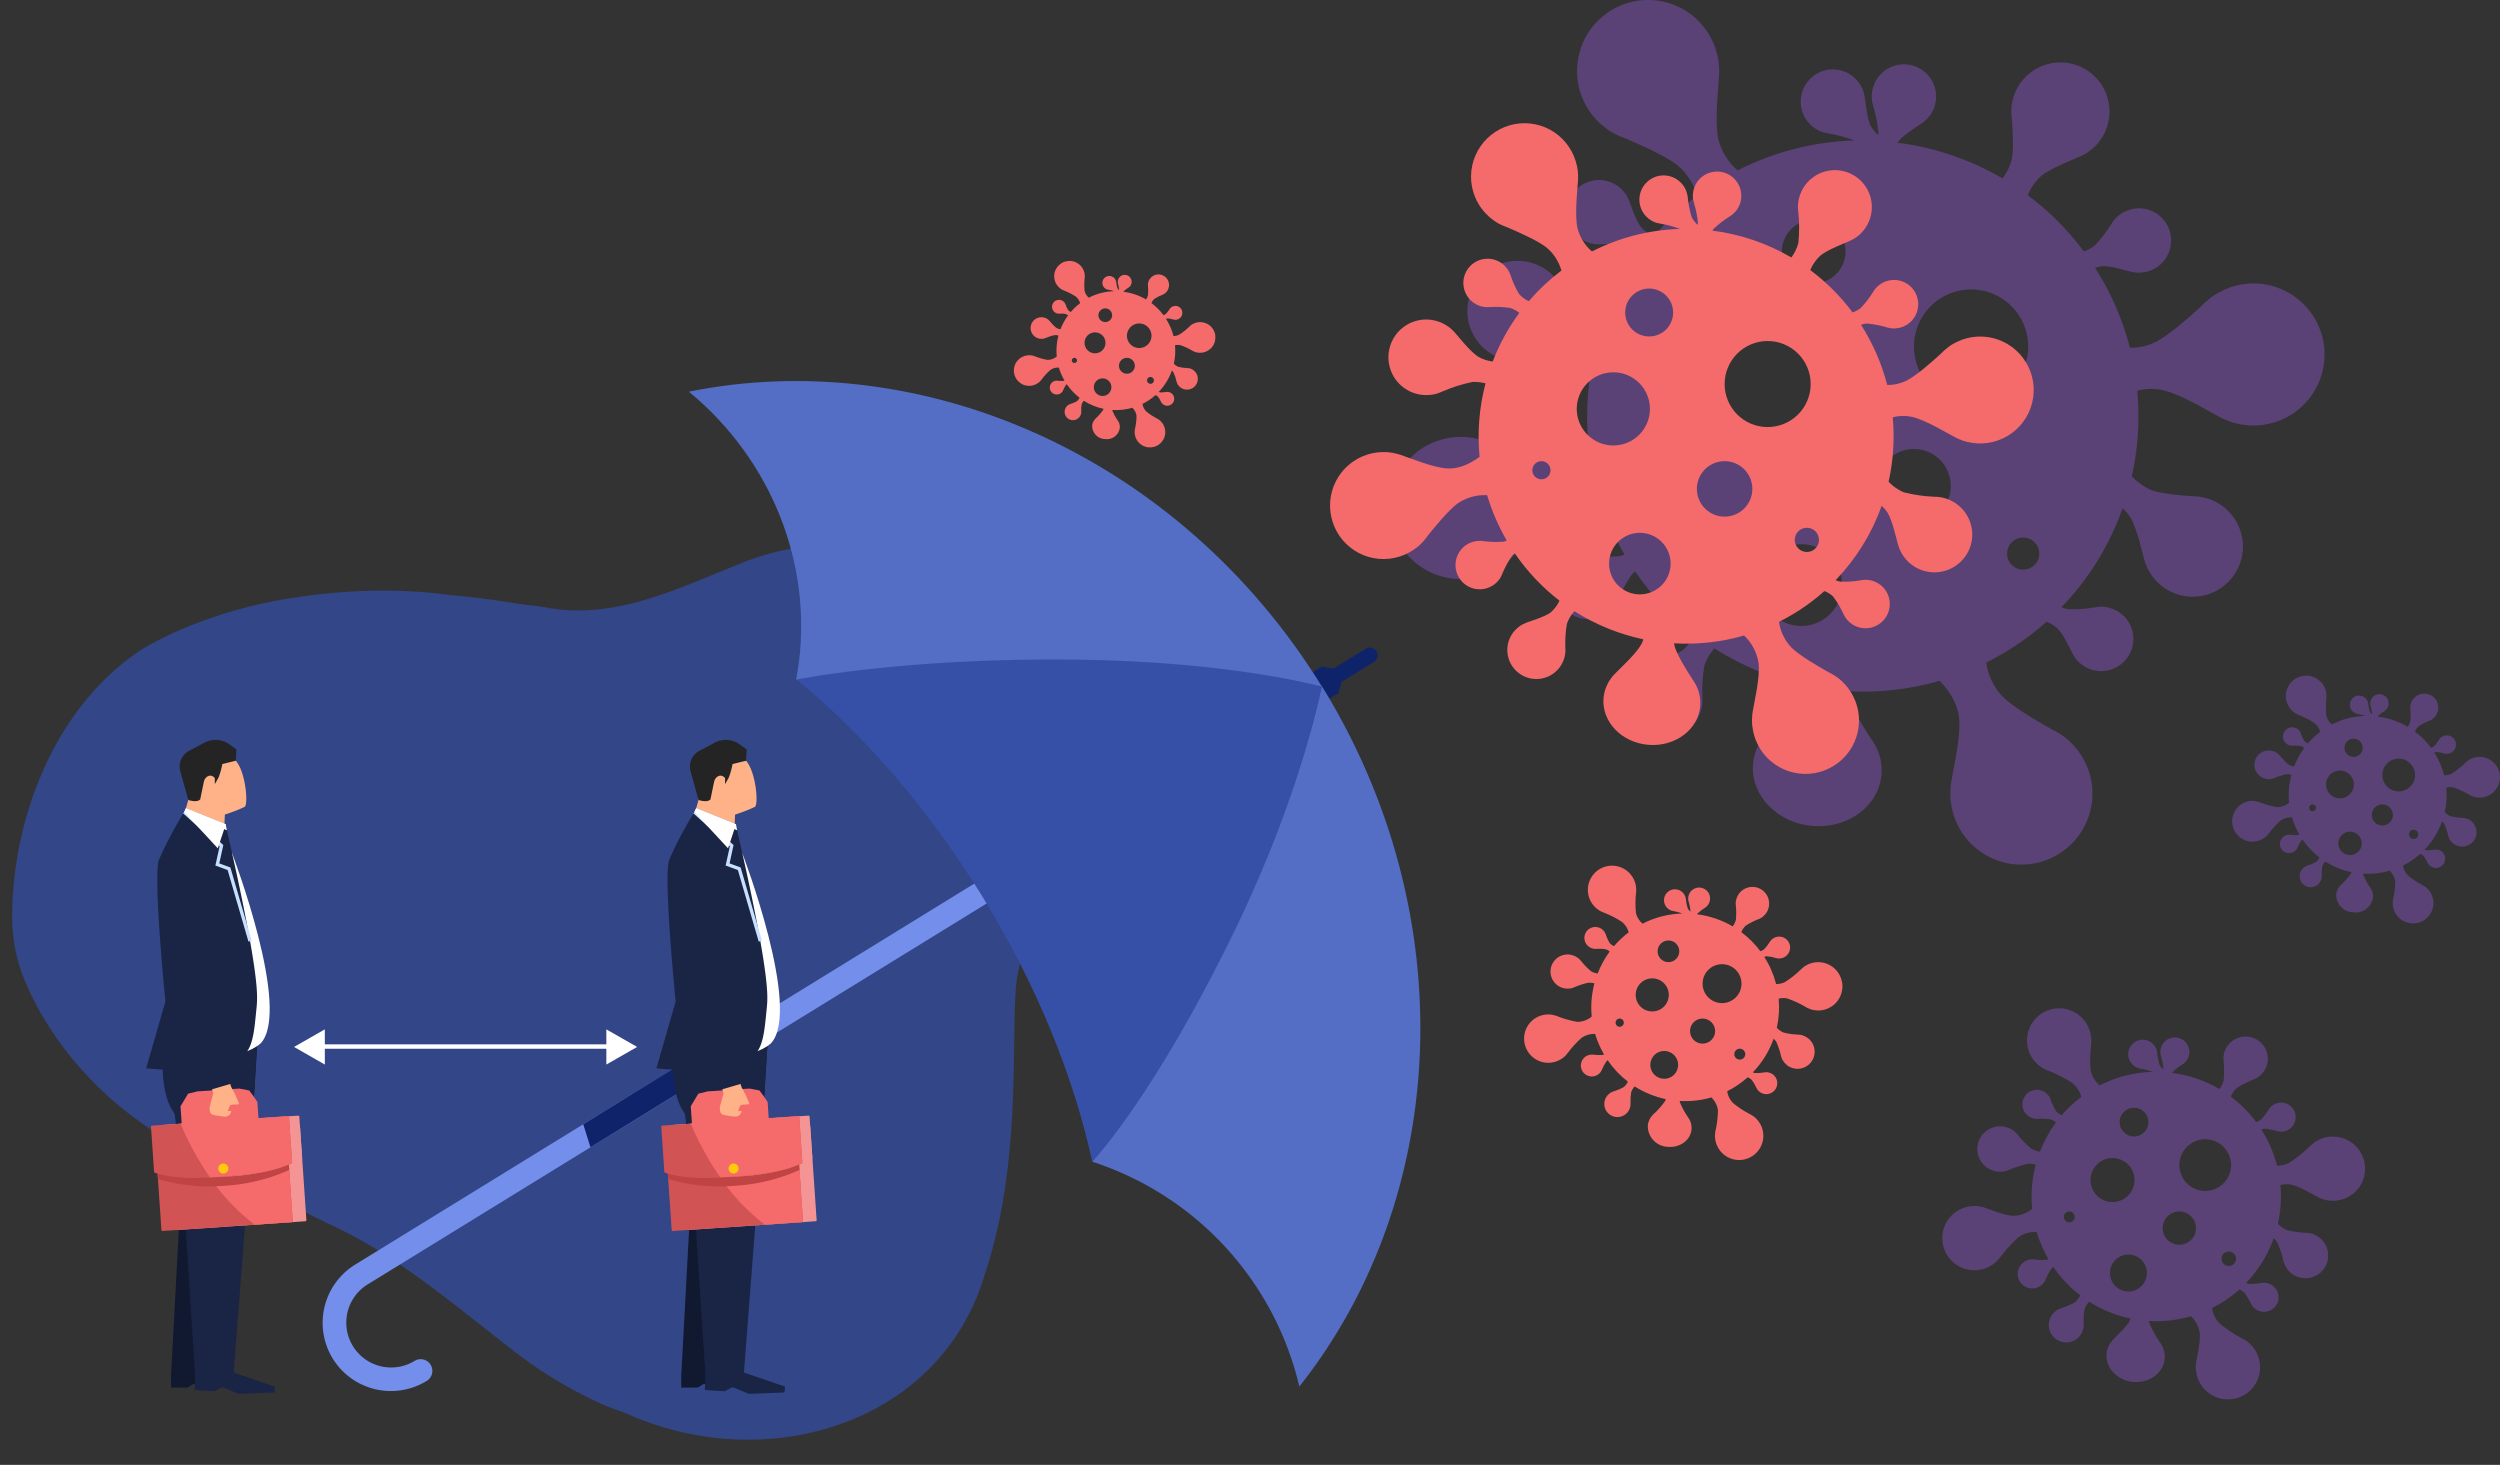 <svg xmlns="http://www.w3.org/2000/svg" xmlns:xlink="http://www.w3.org/1999/xlink" width="568.346" height="333.026" viewBox="0 0 568.346 333.026">
  <rect x="0" y="0" width="568.346" height="333.026" fill="#333333" stroke="none"/>
  <defs>
    <clipPath id="clip-path">
      <path id="Trazado_34383" data-name="Trazado 34383" d="M144-553.49a3.67,3.67,0,0,1-3.659-3.659A3.656,3.656,0,0,1,144-560.8a3.645,3.645,0,0,1,3.659,3.655A3.659,3.659,0,0,1,144-553.49Zm-11.851-37.733a12.987,12.987,0,0,1-12.985-12.986,12.991,12.991,0,0,1,12.985-13,12.994,12.994,0,0,1,13,13A12.99,12.99,0,0,1,132.152-591.223ZM119.167-564.17a8.379,8.379,0,0,1-8.38-8.38,8.378,8.378,0,0,1,8.38-8.377,8.377,8.377,0,0,1,8.377,8.377A8.378,8.378,0,0,1,119.167-564.17Zm-22.79-54.415a7.243,7.243,0,0,1-7.243-7.225,7.248,7.248,0,0,1,7.243-7.243,7.237,7.237,0,0,1,7.243,7.243A7.232,7.232,0,0,1,96.377-618.584Zm-2.818,77.9A9.3,9.3,0,0,1,84.27-550a9.292,9.292,0,0,1,9.289-9.292A9.293,9.293,0,0,1,102.851-550,9.3,9.3,0,0,1,93.559-540.687ZM74.5-596.71a11.052,11.052,0,0,1,11.065-11.045A11.048,11.048,0,0,1,96.613-596.71a11.05,11.05,0,0,1-11.045,11.048A11.054,11.054,0,0,1,74.5-596.71ZM63.84-575.437a2.742,2.742,0,0,1-2.746-2.746,2.742,2.742,0,0,1,2.746-2.744,2.741,2.741,0,0,1,2.743,2.744A2.742,2.742,0,0,1,63.84-575.437Zm148.493-29.376a16.163,16.163,0,0,0-18.38-13.57,16.359,16.359,0,0,0-5.561,1.92c-.109.075-.291.146-.475.276a.978.978,0,0,0-.273.164.362.362,0,0,0-.092.072c-.092.055-.164.109-.236.147,0,0-.055.038-.147.092a3.036,3.036,0,0,1-.311.236,1.051,1.051,0,0,0-.256.184,1.323,1.323,0,0,0-.219.182c-.058.038-.092.092-.147.13a12.131,12.131,0,0,0-1.52,1.37.147.147,0,0,1-.089.092c-2.689,2.469-7.41,6.676-10.464,8.251a12.846,12.846,0,0,1-5.89,1.332,62.81,62.81,0,0,0-7.919-18.179,7.351,7.351,0,0,1,1.773-.385c1.923-.055,5.179.99,6.477,1.3a5.868,5.868,0,0,0,.967.146l.058.02h.055c.089,0,.256.018.256.018a3.472,3.472,0,0,0,.475.017h.109v-.017a7.479,7.479,0,0,0,2.614-.547,7.334,7.334,0,0,0,3.935-9.586,7.313,7.313,0,0,0-9.568-3.932,7.322,7.322,0,0,0-2.231,1.462,1.236,1.236,0,0,0-.181.167.4.4,0,0,0-.092.109s-.017,0-.037.038-.072.072-.092.089l-.055.055c-.035.054-.072.092-.109.147a.256.256,0,0,0-.089.109.367.367,0,0,0-.075.092.187.187,0,0,1-.055.072,6.285,6.285,0,0,0-.512.769c-.017.037-.017.037-.037.055a29.1,29.1,0,0,1-3.693,4.775,8.158,8.158,0,0,1-2.45,1.3,62.214,62.214,0,0,0-12.767-12.784,12.539,12.539,0,0,1,3-4.335c2.286-1.886,7.168-3.659,9.016-4.519a9.863,9.863,0,0,0,1.318-.694.268.268,0,0,0,.072-.055c.017,0,.037-.02.072-.037.13-.092.331-.219.331-.219.164-.109.294-.221.584-.44.037-.017.092-.072.13-.092a11.172,11.172,0,0,0,2.614-3.126,11.152,11.152,0,0,0-4.188-15.216,11.168,11.168,0,0,0-15.216,4.188,11.16,11.16,0,0,0-1.336,3.84c0,.092-.037.219-.055.365,0,.075-.017.147-.017.219v.092c-.02.055-.02.13-.037.185a.2.2,0,0,1,0,.109v.273a1.026,1.026,0,0,0-.017.239v.181a.382.382,0,0,1,.017.13,7.4,7.4,0,0,0,.092,1.424c.017.017.017.055.017.092.184,2.5.44,6.859,0,9.2a12.824,12.824,0,0,1-2.1,4.39,63.029,63.029,0,0,0-23.866-8.12,2.885,2.885,0,0,1,.366-.512c1.244-1.483,4.168-3.239,5.268-4.008a6.873,6.873,0,0,0,.748-.621l.055-.035s0-.02.037-.037l.181-.184a1.987,1.987,0,0,0,.311-.345.263.263,0,0,0,.075-.075,7.427,7.427,0,0,0,1.316-2.323,7.319,7.319,0,0,0-4.554-9.289,7.3,7.3,0,0,0-9.289,4.534,7.7,7.7,0,0,0-.4,2.634,1.035,1.035,0,0,1,.017.257.333.333,0,0,0,.017.129v.055c0,.054.02.092.02.127v.075a1.794,1.794,0,0,0,.037.181.483.483,0,0,0,.017.147.359.359,0,0,0,.017.126l.02.075a6.634,6.634,0,0,0,.236.895.132.132,0,0,1,.02.075,29.962,29.962,0,0,1,1.134,5.924c0,.13-.02.311-.037.478a8.076,8.076,0,0,1-1.828-2.268c-.769-1.776-1.062-5.179-1.264-6.494a6.4,6.4,0,0,0-.239-.95v-.054l-.017-.055c-.037-.092-.092-.257-.092-.257a4.481,4.481,0,0,0-.164-.44.318.318,0,0,1-.037-.092,7.616,7.616,0,0,0-1.517-2.193,7.293,7.293,0,0,0-10.351,0,7.309,7.309,0,0,0,0,10.334,7.675,7.675,0,0,0,2.193,1.517c.055.017.13.055.222.092.055.018.089.055.144.055a.09.09,0,0,0,.055.017.987.987,0,0,1,.112.055.167.167,0,0,1,.072.02,1.229,1.229,0,0,1,.164.054c.055.017.092.035.147.055a1.137,1.137,0,0,0,.127.017l.075.02a5.832,5.832,0,0,0,.913.181l.058.017a29.943,29.943,0,0,1,5.815,1.575,62.454,62.454,0,0,0-26.575,6.8,13.7,13.7,0,0,1-4.39-7.131c-.9-4.188.037-11.653.184-14.615a14.675,14.675,0,0,0-.037-2.142v-.144c-.017,0-.017-.054-.017-.113-.037-.2-.075-.564-.075-.564A8.81,8.81,0,0,0,74.574-670a1.707,1.707,0,0,1-.037-.239H74.52a15.985,15.985,0,0,0-2.268-5.432,16.137,16.137,0,0,0-22.349-4.7,16.15,16.15,0,0,0-4.7,22.35,16.357,16.357,0,0,0,4.062,4.263c.109.072.253.2.438.311a1.081,1.081,0,0,0,.273.184.965.965,0,0,1,.092.052c.092.075.184.112.239.167a.776.776,0,0,1,.147.072c.127.073.236.13.345.2.075.055.184.109.276.164.055.02.127.054.256.109a1.845,1.845,0,0,0,.181.092,13.666,13.666,0,0,0,1.883.806.274.274,0,0,1,.112.035c3.345,1.428,9.145,3.969,11.851,6.091a14.08,14.08,0,0,1,4.517,6.97,63.242,63.242,0,0,0-9.856,9.255,8.4,8.4,0,0,1-2.945-2.177c-1.172-1.554-2.2-4.792-2.689-6.036a5.788,5.788,0,0,0-.44-.878.083.083,0,0,0-.017-.055l-.037-.054c-.037-.072-.127-.219-.127-.219-.058-.109-.13-.2-.256-.4l-.075-.075a7.11,7.11,0,0,0-1.957-1.808,7.321,7.321,0,0,0-10.1,2.3,7.317,7.317,0,0,0,2.306,10.078,6.949,6.949,0,0,0,2.467.987,2.264,2.264,0,0,0,.239.055c.055,0,.092.02.147.02h.055a.366.366,0,0,0,.127.018.2.2,0,0,1,.075.017h.181a.326.326,0,0,0,.147.02h.219a5.139,5.139,0,0,0,.915-.02h.055a28.662,28.662,0,0,1,6.036.256,8.359,8.359,0,0,1,2.815,1.5,63.108,63.108,0,0,0-8.046,14.724,12.132,12.132,0,0,1-4.373-1.462c-2.525-1.666-5.78-5.872-7.168-7.444a11.07,11.07,0,0,0-1.1-1.042.2.2,0,0,0-.055-.075c-.017,0-.037-.018-.072-.055-.109-.092-.311-.256-.311-.256a5.007,5.007,0,0,0-.6-.421.68.68,0,0,0-.127-.109v.017a11.391,11.391,0,0,0-3.86-1.609,11.394,11.394,0,0,0-13.553,8.743,11.414,11.414,0,0,0,8.743,13.572,11.823,11.823,0,0,0,4.152.127c.091-.017.219-.038.384-.072a.973.973,0,0,0,.219-.038.551.551,0,0,0,.092-.017.58.58,0,0,1,.183-.037.476.476,0,0,1,.109-.037c.112-.017.184-.055.276-.072a1.03,1.03,0,0,0,.219-.055c.037-.02.092-.037.181-.075a.279.279,0,0,0,.13-.035,10.978,10.978,0,0,0,1.353-.533c.037-.017.055-.034.092-.034,2.378-.952,6.566-2.544,8.978-2.835a12.7,12.7,0,0,1,3.952.421,62.967,62.967,0,0,0-1.793,22.2c-4.26,3.129-7.588,3.642-9.839,3.494-4.28-.256-11.212-3.163-14.028-4.1a12.512,12.512,0,0,0-2.085-.533c-.037-.034-.073-.034-.128-.054-.018.02-.055,0-.109-.018-.2-.017-.567-.074-.567-.074-.275-.052-.531-.072-1.043-.127-.073,0-.165-.017-.238-.017l.018.017a16.145,16.145,0,0,0-5.852.714A16.136,16.136,0,0,0,.757-562.653a16.128,16.128,0,0,0,20.265,10.536,16.163,16.163,0,0,0,5.176-2.746c.11-.089.275-.2.44-.346a2.825,2.825,0,0,0,.237-.221.382.382,0,0,0,.092-.072,1.861,1.861,0,0,1,.2-.184s.055-.052.128-.127c.092-.092.183-.184.274-.273a2.751,2.751,0,0,0,.238-.219c.037-.054.092-.112.183-.222a.907.907,0,0,1,.128-.144,15.562,15.562,0,0,0,1.28-1.592.226.226,0,0,1,.073-.109c2.269-2.836,6.273-7.738,9.054-9.787a14.566,14.566,0,0,1,8.906-2.487,62.811,62.811,0,0,0,5.944,13.72,5.682,5.682,0,0,1-1,.328c-1.9.366-5.288-.147-6.621-.239a8.078,8.078,0,0,0-.97,0h-.109c-.092.02-.256.038-.256.038a2.96,2.96,0,0,0-.475.055c-.037,0-.055.017-.092.017a7.905,7.905,0,0,0-2.507.97,7.342,7.342,0,0,0-2.358,10.078,7.308,7.308,0,0,0,10.078,2.36,7.2,7.2,0,0,0,1.975-1.793,1.874,1.874,0,0,0,.147-.184.643.643,0,0,1,.089-.126.136.136,0,0,1,.02-.055.362.362,0,0,1,.072-.092s.02-.035.037-.073a.687.687,0,0,0,.092-.146.524.524,0,0,0,.072-.127.309.309,0,0,0,.055-.112.172.172,0,0,0,.037-.089,3.442,3.442,0,0,0,.383-.843l.037-.055a29.387,29.387,0,0,1,2.873-5.3,5.776,5.776,0,0,1,.841-.769,61.991,61.991,0,0,0,13.515,14.321,10.507,10.507,0,0,1-2.743,3.6c-1.883,1.336-5.815,2.488-7.315,3.057a8.619,8.619,0,0,0-1.062.492c-.035,0-.055.02-.072.02,0,.017-.02.017-.055.034l-.276.164c-.127.075-.236.147-.475.311-.035.02-.072.037-.109.058l.017.017a8.681,8.681,0,0,0-2.231,2.3,8.763,8.763,0,0,0,2.487,12.145,8.768,8.768,0,0,0,12.165-2.487,9.2,9.2,0,0,0,1.244-2.925c.017-.075.035-.184.055-.293a.568.568,0,0,0,.035-.184v-.055c.02-.055.02-.109.037-.144v-.092c.017-.092.017-.147.037-.222,0-.055.017-.109.017-.164v-.273a5.369,5.369,0,0,0,0-1.1c-.017-.037,0-.055,0-.075a34.879,34.879,0,0,1,.475-7.222,10.772,10.772,0,0,1,2.268-3.788A63.344,63.344,0,0,0,94.621-527.1a6.9,6.9,0,0,1-.512,1.333c-1.647,3.074-6.4,7.317-8.121,9.111a9.754,9.754,0,0,0-1.134,1.37.29.29,0,0,0-.072.092.39.39,0,0,1-.058.072c-.109.147-.273.4-.273.4-.127.164-.219.348-.438.714a1.366,1.366,0,0,0-.092.181h.017a11.349,11.349,0,0,0-1.353,4.554c-.55,7.116,5.524,13.409,13.59,14.048,8.083.639,15.07-4.626,15.619-11.742a11.894,11.894,0,0,0-.584-4.7c-.037-.109-.092-.256-.147-.42a1.571,1.571,0,0,0-.109-.239.191.191,0,0,0-.037-.092,1.991,1.991,0,0,0-.092-.219s-.017-.034-.055-.126c-.055-.109-.092-.2-.147-.294a.67.67,0,0,0-.109-.236,2.033,2.033,0,0,0-.109-.2c-.037-.037-.055-.092-.092-.129a9.323,9.323,0,0,0-.912-1.445c-.037-.035-.055-.055-.055-.092-1.647-2.559-4.445-7.041-5.251-9.71a6.188,6.188,0,0,1-.181-1.007,62.438,62.438,0,0,0,21.123-2.358c3.256,3.437,4.206,6.4,4.407,8.524.423,4.26-1.333,11.575-1.811,14.5a13.665,13.665,0,0,0-.181,2.139.331.331,0,0,0-.02.13c.02.017.02.054,0,.127v.567c0,.273.02.53.058,1.042,0,.075.017.184.017.239l.017-.017a16.093,16.093,0,0,0,1.647,5.668,16.135,16.135,0,0,0,21.693,7.133,16.128,16.128,0,0,0,7.15-21.691,16.523,16.523,0,0,0-3.549-4.683c-.109-.072-.236-.219-.42-.366a2.579,2.579,0,0,0-.239-.2.4.4,0,0,1-.089-.072.965.965,0,0,1-.219-.184.336.336,0,0,1-.13-.092,3.725,3.725,0,0,1-.328-.218,1.532,1.532,0,0,0-.256-.2c-.055-.035-.13-.072-.239-.147a.757.757,0,0,0-.164-.089,10.286,10.286,0,0,0-1.793-1.008c-.035-.017-.072-.055-.109-.072-3.164-1.773-8.65-4.957-11.1-7.372a14.147,14.147,0,0,1-3.785-7.792,62.543,62.543,0,0,0,6.218-3.563,61.4,61.4,0,0,0,7.5-5.726,7.939,7.939,0,0,1,2.617,1.629c1.336,1.408,2.709,4.534,3.348,5.723a8.319,8.319,0,0,0,.512.824l.035.037c0,.017.02.017.037.055.055.072.147.2.147.2.072.109.164.182.311.366l.072.072a7.357,7.357,0,0,0,2.159,1.592,7.317,7.317,0,0,0,9.767-3.4,7.289,7.289,0,0,0-3.382-9.767,7.214,7.214,0,0,0-2.562-.711c-.072,0-.164-.02-.256-.02a.419.419,0,0,0-.147,0h-.055c-.035-.017-.089,0-.127-.017,0,0-.02.017-.075,0a.715.715,0,0,1-.181.017.214.214,0,0,0-.147,0h-.13c-.017.02-.055.02-.089.02a5.137,5.137,0,0,0-.915.126h-.055a28.065,28.065,0,0,1-6.016.4,5.3,5.3,0,0,1-1.482-.44,62.11,62.11,0,0,0,13.9-22.5,10.934,10.934,0,0,1,1.756,2.013c1.554,2.6,2.634,7.809,3.218,9.822a8.489,8.489,0,0,0,.53,1.408c0,.054,0,.074.02.092s.017.037.035.092c.075.127.184.366.184.366a5.982,5.982,0,0,0,.348.639.991.991,0,0,0,.072.147h.017a11.353,11.353,0,0,0,2.743,3.109,11.411,11.411,0,0,0,16.022-1.975,11.4,11.4,0,0,0-1.975-16.022,11.45,11.45,0,0,0-3.676-1.92c-.092-.017-.219-.072-.366-.11l-.219-.054a.293.293,0,0,1-.092-.02c-.055-.017-.147-.017-.184-.055a.406.406,0,0,1-.109-.018c-.109-.017-.2-.017-.273-.037s-.164-.035-.239-.055c-.035,0-.089-.018-.181-.018-.055,0-.092-.02-.147-.02a9.761,9.761,0,0,0-1.445-.109c-.037.02-.055,0-.092,0-2.559-.182-7.024-.564-9.309-1.353a13.818,13.818,0,0,1-4.537-3.181,62.653,62.653,0,0,0,1.246-19.462,12.085,12.085,0,0,1,5.743-.143c4.168.912,10.57,4.882,13.2,6.235a12.826,12.826,0,0,0,1.975.84.157.157,0,0,0,.109.055.494.494,0,0,1,.13.058c.181.055.53.164.53.164.256.089.512.147,1,.274a.706.706,0,0,0,.239.055v-.017a15.846,15.846,0,0,0,5.89.2,16.137,16.137,0,0,0,13.57-18.365Z" transform="translate(0 683)" fill="#5a4276" clip-rule="evenodd"/>
    </clipPath>
    <clipPath id="clip-path-2">
      <path id="Trazado_34382" data-name="Trazado 34382" d="M-773-1318.348H-53.349V-2038H-773Z" transform="translate(773 2038)" fill="#5a4276"/>
    </clipPath>
    <clipPath id="clip-path-3">
      <path id="Trazado_34383-2" data-name="Trazado 34383" d="M65.139-624.417a1.66,1.66,0,0,1-1.655-1.655,1.654,1.654,0,0,1,1.655-1.653,1.649,1.649,0,0,1,1.655,1.653A1.655,1.655,0,0,1,65.139-624.417Zm-5.361-17.068a5.874,5.874,0,0,1-5.874-5.874,5.876,5.876,0,0,1,5.874-5.882,5.878,5.878,0,0,1,5.882,5.882A5.876,5.876,0,0,1,59.778-641.485ZM53.9-629.248a3.79,3.79,0,0,1-3.79-3.791,3.79,3.79,0,0,1,3.79-3.789,3.789,3.789,0,0,1,3.789,3.789A3.79,3.79,0,0,1,53.9-629.248ZM43.6-653.862a3.276,3.276,0,0,1-3.276-3.268,3.279,3.279,0,0,1,3.276-3.276,3.274,3.274,0,0,1,3.276,3.276A3.271,3.271,0,0,1,43.6-653.862Zm-1.275,35.237a4.205,4.205,0,0,1-4.2-4.211,4.2,4.2,0,0,1,4.2-4.2,4.2,4.2,0,0,1,4.2,4.2A4.205,4.205,0,0,1,42.321-618.625ZM33.7-643.967a5,5,0,0,1,5.005-5,5,5,0,0,1,5,5,5,5,0,0,1-5,5A5,5,0,0,1,33.7-643.967Zm-4.823,9.623a1.24,1.24,0,0,1-1.242-1.242,1.24,1.24,0,0,1,1.242-1.241,1.24,1.24,0,0,1,1.241,1.241A1.24,1.24,0,0,1,28.878-634.344Zm67.17-13.288a7.311,7.311,0,0,0-8.314-6.138,7.408,7.408,0,0,0-2.516.869c-.049.034-.132.066-.215.125a.444.444,0,0,0-.124.074.161.161,0,0,0-.042.033c-.042.025-.074.049-.107.066,0,0-.025.017-.066.042a1.366,1.366,0,0,1-.141.107.483.483,0,0,0-.116.083.607.607,0,0,0-.1.082c-.026.017-.042.042-.066.059a5.476,5.476,0,0,0-.688.62.068.068,0,0,1-.04.042,28.882,28.882,0,0,1-4.733,3.732,5.815,5.815,0,0,1-2.664.6,28.41,28.41,0,0,0-3.582-8.223,3.318,3.318,0,0,1,.8-.174,13.723,13.723,0,0,1,2.93.588,2.637,2.637,0,0,0,.438.066l.026.009h.025c.04,0,.116.008.116.008a1.549,1.549,0,0,0,.215.008h.049v-.008a3.379,3.379,0,0,0,1.182-.247,3.318,3.318,0,0,0,1.78-4.336,3.308,3.308,0,0,0-4.328-1.779,3.309,3.309,0,0,0-1.009.661.569.569,0,0,0-.082.076.181.181,0,0,0-.042.049s-.008,0-.017.017-.033.033-.042.04l-.025.025c-.016.024-.033.042-.049.066a.117.117,0,0,0-.04.05.165.165,0,0,0-.034.042.086.086,0,0,1-.025.033,2.821,2.821,0,0,0-.232.348c-.008.017-.008.017-.017.025a13.167,13.167,0,0,1-1.671,2.16,3.689,3.689,0,0,1-1.108.587,28.141,28.141,0,0,0-5.775-5.783,5.674,5.674,0,0,1,1.357-1.961,21.259,21.259,0,0,1,4.078-2.044,4.453,4.453,0,0,0,.6-.314.125.125,0,0,0,.033-.025c.008,0,.017-.009.033-.017.059-.042.15-.1.15-.1.074-.049.133-.1.264-.2.017-.008.042-.033.059-.042a5.055,5.055,0,0,0,1.182-1.414,5.045,5.045,0,0,0-1.895-6.883,5.052,5.052,0,0,0-6.883,1.895,5.046,5.046,0,0,0-.6,1.737c0,.042-.017.1-.025.165,0,.034-.008.066-.008.1v.042c-.009.025-.009.059-.017.083a.091.091,0,0,1,0,.049v.124a.465.465,0,0,0-.008.108v.082a.174.174,0,0,1,.008.059,3.352,3.352,0,0,0,.042.644c.008.008.008.025.008.042a20.477,20.477,0,0,1,0,4.161,5.8,5.8,0,0,1-.952,1.986,28.506,28.506,0,0,0-10.8-3.673,1.3,1.3,0,0,1,.165-.232,13.713,13.713,0,0,1,2.383-1.813,3.134,3.134,0,0,0,.339-.281l.025-.016s0-.009.017-.017l.082-.084a.89.89,0,0,0,.141-.156.119.119,0,0,0,.034-.034,3.357,3.357,0,0,0,.6-1.051,3.311,3.311,0,0,0-2.06-4.2,3.3,3.3,0,0,0-4.2,2.051,3.481,3.481,0,0,0-.182,1.191.466.466,0,0,1,.008.116.15.15,0,0,0,.008.058v.025c0,.025.009.042.009.057v.034a.819.819,0,0,0,.017.082.217.217,0,0,0,.008.066.163.163,0,0,0,.008.057l.009.034a3,3,0,0,0,.107.4.06.06,0,0,1,.009.034,13.555,13.555,0,0,1,.513,2.68c0,.059-.009.14-.017.216a3.655,3.655,0,0,1-.827-1.026,14.062,14.062,0,0,1-.572-2.938,2.89,2.89,0,0,0-.108-.43v-.025l-.008-.025c-.017-.042-.042-.116-.042-.116a2.018,2.018,0,0,0-.074-.2.144.144,0,0,1-.017-.042,3.444,3.444,0,0,0-.686-.992,3.3,3.3,0,0,0-4.682,0,3.306,3.306,0,0,0,0,4.674,3.479,3.479,0,0,0,.992.686c.025.008.059.024.1.041.025.008.04.025.065.025a.041.041,0,0,0,.025.007.471.471,0,0,1,.051.025.075.075,0,0,1,.033.009.545.545,0,0,1,.074.024c.025.008.042.016.066.025a.507.507,0,0,0,.057.008l.034.009a2.637,2.637,0,0,0,.413.082l.026.008a13.536,13.536,0,0,1,2.63.712,28.247,28.247,0,0,0-12.021,3.077,6.2,6.2,0,0,1-1.986-3.226c-.4-1.895.017-5.271.083-6.611a6.639,6.639,0,0,0-.017-.969v-.065c-.008,0-.008-.025-.008-.051-.017-.09-.034-.255-.034-.255a3.994,3.994,0,0,0-.074-.464.771.771,0,0,1-.017-.108h-.008a7.233,7.233,0,0,0-1.026-2.457,7.3,7.3,0,0,0-10.11-2.126,7.305,7.305,0,0,0-2.126,10.11,7.4,7.4,0,0,0,1.837,1.929c.049.032.115.091.2.141a.492.492,0,0,0,.124.083.413.413,0,0,1,.042.024c.042.034.083.051.108.075a.357.357,0,0,1,.066.032c.057.033.107.059.156.091.034.025.083.049.125.074.025.009.057.025.116.05a.908.908,0,0,0,.082.042,6.184,6.184,0,0,0,.852.364.126.126,0,0,1,.051.016,29.508,29.508,0,0,1,5.361,2.755,6.369,6.369,0,0,1,2.043,3.153,28.608,28.608,0,0,0-4.458,4.186,3.8,3.8,0,0,1-1.332-.984A13.314,13.314,0,0,1,24.6-662.4a2.615,2.615,0,0,0-.2-.4.037.037,0,0,0-.008-.025l-.017-.024c-.017-.033-.057-.1-.057-.1-.026-.05-.059-.091-.116-.182l-.034-.034a3.218,3.218,0,0,0-.885-.818,3.312,3.312,0,0,0-4.567,1.042,3.31,3.31,0,0,0,1.043,4.559,3.141,3.141,0,0,0,1.116.447,1.071,1.071,0,0,0,.108.025c.025,0,.042.009.066.009h.025a.164.164,0,0,0,.057.008.089.089,0,0,1,.034.008h.082a.15.15,0,0,0,.066.009h.1a2.33,2.33,0,0,0,.414-.009h.025a12.976,12.976,0,0,1,2.731.116,3.786,3.786,0,0,1,1.273.678,28.547,28.547,0,0,0-3.639,6.66,5.486,5.486,0,0,1-1.978-.661A21.352,21.352,0,0,1,17-654.457a5.008,5.008,0,0,0-.5-.471.09.09,0,0,0-.025-.034c-.008,0-.017-.008-.033-.025-.049-.042-.141-.116-.141-.116a2.308,2.308,0,0,0-.273-.19.318.318,0,0,0-.057-.05v.008a5.147,5.147,0,0,0-1.746-.728,5.154,5.154,0,0,0-6.131,3.955,5.163,5.163,0,0,0,3.955,6.139,5.354,5.354,0,0,0,1.878.057c.041-.008.1-.017.174-.032a.435.435,0,0,0,.1-.017.251.251,0,0,0,.042-.008.263.263,0,0,1,.083-.017.208.208,0,0,1,.049-.017c.051-.008.083-.025.125-.033a.47.47,0,0,0,.1-.025c.017-.009.042-.017.082-.034a.125.125,0,0,0,.059-.016,4.952,4.952,0,0,0,.612-.241c.017-.008.025-.016.042-.016a20.908,20.908,0,0,1,4.061-1.283,5.743,5.743,0,0,1,1.788.19,28.483,28.483,0,0,0-.811,10.043,6.717,6.717,0,0,1-4.451,1.581c-1.936-.116-5.072-1.431-6.346-1.853a5.667,5.667,0,0,0-.943-.241c-.017-.015-.033-.015-.058-.024-.008.009-.025,0-.049-.008-.091-.008-.256-.034-.256-.034-.124-.023-.24-.032-.472-.057-.033,0-.074-.008-.108-.008l.008.008a7.306,7.306,0,0,0-2.647.323,7.3,7.3,0,0,0-4.765,9.167A7.3,7.3,0,0,0,9.509-623.8a7.313,7.313,0,0,0,2.341-1.242c.05-.04.124-.09.2-.156a1.3,1.3,0,0,0,.107-.1.168.168,0,0,0,.041-.033.868.868,0,0,1,.091-.083s.025-.023.058-.057l.124-.124a1.245,1.245,0,0,0,.108-.1c.017-.025.041-.051.083-.1a.406.406,0,0,1,.058-.065,7.017,7.017,0,0,0,.579-.72.1.1,0,0,1,.033-.049,29.533,29.533,0,0,1,4.1-4.427,6.588,6.588,0,0,1,4.029-1.125,28.412,28.412,0,0,0,2.689,6.206,2.582,2.582,0,0,1-.454.148,13.832,13.832,0,0,1-2.995-.108,3.7,3.7,0,0,0-.439,0h-.049c-.042.009-.116.017-.116.017a1.346,1.346,0,0,0-.215.025c-.017,0-.025.008-.042.008a3.576,3.576,0,0,0-1.134.439,3.321,3.321,0,0,0-1.066,4.559,3.306,3.306,0,0,0,4.559,1.068,3.256,3.256,0,0,0,.893-.811.839.839,0,0,0,.066-.083.291.291,0,0,1,.04-.057.063.063,0,0,1,.009-.025.165.165,0,0,1,.033-.042s.009-.016.017-.033a.306.306,0,0,0,.042-.066.234.234,0,0,0,.033-.057.139.139,0,0,0,.025-.051.079.079,0,0,0,.017-.04,1.561,1.561,0,0,0,.173-.382l.017-.025a13.3,13.3,0,0,1,1.3-2.4,2.624,2.624,0,0,1,.38-.348,28.042,28.042,0,0,0,6.113,6.478,4.755,4.755,0,0,1-1.241,1.629,16.922,16.922,0,0,1-3.309,1.383,3.886,3.886,0,0,0-.48.223c-.016,0-.025.009-.033.009s-.009.008-.025.016l-.125.074c-.057.034-.107.066-.215.141-.016.009-.033.017-.049.026l.008.008a3.929,3.929,0,0,0-1.009,1.042A3.964,3.964,0,0,0,26-607.713a3.966,3.966,0,0,0,5.5-1.125,4.16,4.16,0,0,0,.563-1.323c.008-.034.016-.083.025-.133a.256.256,0,0,0,.016-.083v-.024c.009-.025.009-.05.017-.065v-.042c.008-.042.008-.066.017-.1s.008-.05.008-.074v-.124a2.428,2.428,0,0,0,0-.5c-.008-.017,0-.025,0-.034a15.778,15.778,0,0,1,.215-3.267,4.871,4.871,0,0,1,1.026-1.714,28.654,28.654,0,0,0,9.416,3.84,3.116,3.116,0,0,1-.232.6c-.745,1.391-2.9,3.31-3.673,4.121a4.407,4.407,0,0,0-.513.62.132.132,0,0,0-.033.042.176.176,0,0,1-.026.033c-.049.067-.124.182-.124.182-.057.074-.1.157-.2.323a.612.612,0,0,0-.042.082h.008a5.133,5.133,0,0,0-.612,2.06c-.249,3.219,2.5,6.065,6.147,6.354s6.817-2.093,7.065-5.312a5.379,5.379,0,0,0-.264-2.126c-.017-.049-.042-.116-.066-.19a.726.726,0,0,0-.049-.108.087.087,0,0,0-.017-.042.915.915,0,0,0-.042-.1s-.008-.016-.025-.057-.042-.091-.066-.133a.3.3,0,0,0-.049-.107.913.913,0,0,0-.049-.091c-.017-.017-.025-.042-.042-.059a4.215,4.215,0,0,0-.413-.654c-.017-.016-.025-.025-.025-.042a23.272,23.272,0,0,1-2.375-4.392,2.8,2.8,0,0,1-.082-.456,28.246,28.246,0,0,0,9.555-1.067,6.508,6.508,0,0,1,1.994,3.856c.191,1.927-.6,5.236-.819,6.56a6.182,6.182,0,0,0-.082.967.149.149,0,0,0-.009.059c.009.008.009.025,0,.057v.257c0,.124.009.24.026.471,0,.034.008.083.008.108l.008-.008a7.277,7.277,0,0,0,.745,2.564,7.3,7.3,0,0,0,9.813,3.227,7.3,7.3,0,0,0,3.234-9.812,7.472,7.472,0,0,0-1.606-2.118c-.049-.033-.107-.1-.19-.166a1.161,1.161,0,0,0-.108-.091.173.173,0,0,1-.04-.033.433.433,0,0,1-.1-.083.153.153,0,0,1-.059-.042,1.778,1.778,0,0,1-.148-.1.7.7,0,0,0-.116-.091c-.025-.016-.059-.033-.108-.066a.342.342,0,0,0-.074-.04,4.653,4.653,0,0,0-.811-.456c-.016-.008-.033-.024-.049-.032a28.939,28.939,0,0,1-5.022-3.335,6.4,6.4,0,0,1-1.712-3.525,28.293,28.293,0,0,0,2.813-1.612,27.748,27.748,0,0,0,3.392-2.59,3.591,3.591,0,0,1,1.184.737,13.5,13.5,0,0,1,1.514,2.589,3.77,3.77,0,0,0,.232.373l.016.017c0,.008.009.008.017.025.025.032.066.091.066.091.033.049.074.082.141.165l.033.033a3.33,3.33,0,0,0,.977.72,3.31,3.31,0,0,0,4.418-1.539,3.3,3.3,0,0,0-1.53-4.418,3.268,3.268,0,0,0-1.159-.322c-.033,0-.074-.009-.116-.009a.193.193,0,0,0-.066,0h-.025c-.016-.008-.04,0-.057-.008,0,0-.009.008-.034,0a.329.329,0,0,1-.082.008.1.1,0,0,0-.066,0H72.94c-.008.009-.025.009-.04.009a2.323,2.323,0,0,0-.414.057h-.025a12.688,12.688,0,0,1-2.721.182,2.393,2.393,0,0,1-.671-.2,28.092,28.092,0,0,0,6.288-10.176,4.951,4.951,0,0,1,.794.91,21.749,21.749,0,0,1,1.456,4.443,3.837,3.837,0,0,0,.24.637c0,.025,0,.034.009.042s.008.017.016.042c.034.057.083.165.083.165a2.716,2.716,0,0,0,.158.289.441.441,0,0,0,.033.067h.008a5.139,5.139,0,0,0,1.241,1.406,5.162,5.162,0,0,0,7.248-.893,5.156,5.156,0,0,0-.893-7.248,5.176,5.176,0,0,0-1.663-.868c-.042-.008-.1-.033-.165-.05l-.1-.025a.131.131,0,0,1-.042-.009c-.025-.008-.066-.008-.083-.025a.183.183,0,0,1-.049-.008c-.049-.008-.091-.008-.124-.017s-.074-.016-.108-.025c-.016,0-.04-.008-.082-.008-.025,0-.042-.009-.066-.009a4.413,4.413,0,0,0-.654-.049c-.017.009-.025,0-.042,0a20.91,20.91,0,0,1-4.211-.612,6.255,6.255,0,0,1-2.052-1.439,28.34,28.34,0,0,0,.564-8.8,5.465,5.465,0,0,1,2.6-.065c1.885.413,4.781,2.208,5.973,2.82a5.8,5.8,0,0,0,.893.38.072.072,0,0,0,.049.025.225.225,0,0,1,.059.026l.24.074c.116.04.232.066.454.124a.32.32,0,0,0,.108.025v-.008a7.166,7.166,0,0,0,2.664.091,7.3,7.3,0,0,0,6.138-8.307Z" transform="translate(0 683)" fill="#5a4276" clip-rule="evenodd"/>
    </clipPath>
    <clipPath id="clip-path-4">
      <path id="Trazado_34382-2" data-name="Trazado 34382" d="M-773-1712.47h325.53V-2038H-773Z" transform="translate(773 2038)" fill="#5a4276"/>
    </clipPath>
    <clipPath id="clip-path-5">
      <path id="Trazado_34383-3" data-name="Trazado 34383" d="M41.265-645.888a1.052,1.052,0,0,1-1.048-1.049,1.048,1.048,0,0,1,1.048-1.047,1.044,1.044,0,0,1,1.048,1.047A1.048,1.048,0,0,1,41.265-645.888Zm-3.4-10.813a3.721,3.721,0,0,1-3.721-3.721,3.723,3.723,0,0,1,3.721-3.726,3.724,3.724,0,0,1,3.726,3.726A3.722,3.722,0,0,1,37.869-656.7Zm-3.721,7.752a2.4,2.4,0,0,1-2.4-2.4,2.4,2.4,0,0,1,2.4-2.4,2.4,2.4,0,0,1,2.4,2.4A2.4,2.4,0,0,1,34.148-648.949Zm-6.531-15.593a2.075,2.075,0,0,1-2.075-2.07,2.077,2.077,0,0,1,2.075-2.075,2.074,2.074,0,0,1,2.075,2.075A2.072,2.072,0,0,1,27.617-664.541Zm-.808,22.322a2.664,2.664,0,0,1-2.662-2.668,2.663,2.663,0,0,1,2.662-2.663,2.663,2.663,0,0,1,2.663,2.663A2.664,2.664,0,0,1,26.81-642.219Zm-5.461-16.054a3.167,3.167,0,0,1,3.171-3.165,3.166,3.166,0,0,1,3.165,3.165,3.166,3.166,0,0,1-3.165,3.166A3.168,3.168,0,0,1,21.349-658.273Zm-3.055,6.1a.786.786,0,0,1-.787-.787.786.786,0,0,1,.787-.786.786.786,0,0,1,.786.786A.786.786,0,0,1,18.294-652.177ZM60.845-660.6a4.632,4.632,0,0,0-5.267-3.889,4.69,4.69,0,0,0-1.594.55c-.031.021-.083.042-.136.079a.281.281,0,0,0-.078.047.1.1,0,0,0-.026.021c-.026.016-.047.031-.068.042l-.042.026a.883.883,0,0,1-.089.068.3.3,0,0,0-.073.053.384.384,0,0,0-.063.052c-.017.011-.026.026-.042.037a3.47,3.47,0,0,0-.436.393.043.043,0,0,1-.026.026,18.3,18.3,0,0,1-3,2.364,3.685,3.685,0,0,1-1.688.382,18,18,0,0,0-2.269-5.209,2.1,2.1,0,0,1,.508-.111,8.693,8.693,0,0,1,1.856.372,1.666,1.666,0,0,0,.277.042l.016.006h.016c.026,0,.073.005.073.005a.982.982,0,0,0,.136,0h.031v0a2.139,2.139,0,0,0,.749-.157,2.1,2.1,0,0,0,1.128-2.747A2.1,2.1,0,0,0,48-669.269a2.1,2.1,0,0,0-.639.419.357.357,0,0,0-.052.048.114.114,0,0,0-.026.031s0,0-.011.011l-.026.026-.016.016c-.01.016-.021.026-.031.042a.074.074,0,0,0-.026.031.1.1,0,0,0-.021.026.054.054,0,0,1-.016.021,1.783,1.783,0,0,0-.147.22c0,.011,0,.011-.011.016a8.339,8.339,0,0,1-1.058,1.368,2.336,2.336,0,0,1-.7.372,17.828,17.828,0,0,0-3.658-3.663,3.6,3.6,0,0,1,.86-1.242A13.47,13.47,0,0,1,45-672.822a2.817,2.817,0,0,0,.378-.2.078.078,0,0,0,.021-.016s.011-.006.021-.011c.037-.026.095-.063.095-.063.047-.031.084-.063.167-.126.011,0,.026-.021.037-.027a3.2,3.2,0,0,0,.749-.9,3.2,3.2,0,0,0-1.2-4.36,3.2,3.2,0,0,0-4.36,1.2,3.2,3.2,0,0,0-.383,1.1c0,.026-.011.063-.016.1,0,.021,0,.042,0,.063v.027c-.006.016-.006.037-.011.053a.058.058,0,0,1,0,.031v.078a.294.294,0,0,0,0,.069v.052a.111.111,0,0,1,0,.037,2.123,2.123,0,0,0,.026.408s0,.016,0,.027a12.972,12.972,0,0,1,0,2.636,3.674,3.674,0,0,1-.6,1.258,18.058,18.058,0,0,0-6.839-2.327.817.817,0,0,1,.1-.147A8.687,8.687,0,0,1,34.7-675a1.987,1.987,0,0,0,.214-.178l.016-.01s0-.006.011-.011l.052-.053a.561.561,0,0,0,.089-.1.076.076,0,0,0,.021-.022,2.127,2.127,0,0,0,.377-.666,2.1,2.1,0,0,0-1.3-2.662,2.092,2.092,0,0,0-2.662,1.3,2.206,2.206,0,0,0-.115.755.3.3,0,0,1,0,.073.1.1,0,0,0,0,.037v.016c0,.016.006.026.006.036v.021a.52.52,0,0,0,.011.052.138.138,0,0,0,0,.042.1.1,0,0,0,0,.036l.006.021a1.9,1.9,0,0,0,.068.256.038.038,0,0,1,.006.022,8.585,8.585,0,0,1,.325,1.7c0,.037-.006.089-.011.137a2.315,2.315,0,0,1-.524-.65,8.908,8.908,0,0,1-.362-1.861,1.832,1.832,0,0,0-.068-.272v-.016l0-.016c-.011-.026-.026-.073-.026-.073a1.284,1.284,0,0,0-.047-.126.092.092,0,0,1-.011-.026,2.181,2.181,0,0,0-.435-.629,2.09,2.09,0,0,0-2.966,0,2.094,2.094,0,0,0,0,2.961,2.2,2.2,0,0,0,.629.435c.016,0,.037.016.064.026s.026.016.041.016a.026.026,0,0,0,.016,0,.278.278,0,0,1,.032.016.048.048,0,0,1,.021.006.354.354,0,0,1,.047.016l.042.016a.322.322,0,0,0,.036,0l.021.006a1.663,1.663,0,0,0,.261.052l.016,0a8.574,8.574,0,0,1,1.666.451,17.894,17.894,0,0,0-7.615,1.949,3.925,3.925,0,0,1-1.258-2.043,19.278,19.278,0,0,1,.053-4.188,4.207,4.207,0,0,0-.011-.614v-.041s0-.016,0-.032c-.011-.057-.021-.162-.021-.162a2.532,2.532,0,0,0-.047-.294.489.489,0,0,1-.011-.068h0a4.581,4.581,0,0,0-.65-1.557,4.624,4.624,0,0,0-6.4-1.347,4.628,4.628,0,0,0-1.347,6.4,4.686,4.686,0,0,0,1.164,1.222c.031.021.073.058.125.089a.313.313,0,0,0,.078.053.271.271,0,0,1,.026.015c.026.021.053.032.068.048a.23.23,0,0,1,.042.021c.036.021.068.037.1.058s.053.031.079.047l.073.031c.016.011.031.015.052.026A3.908,3.908,0,0,0,15.3-674a.08.08,0,0,1,.032.01,18.692,18.692,0,0,1,3.4,1.745,4.035,4.035,0,0,1,1.294,2A18.122,18.122,0,0,0,17.2-667.6a2.407,2.407,0,0,1-.844-.624,8.434,8.434,0,0,1-.77-1.73,1.655,1.655,0,0,0-.126-.252.024.024,0,0,0,0-.016l-.011-.016c-.011-.021-.036-.063-.036-.063-.016-.031-.037-.058-.073-.115l-.021-.021a2.039,2.039,0,0,0-.561-.518,2.1,2.1,0,0,0-2.893.66,2.1,2.1,0,0,0,.661,2.888,1.99,1.99,0,0,0,.707.283.677.677,0,0,0,.068.016c.016,0,.026.006.042.006h.016a.105.105,0,0,0,.036.005.056.056,0,0,1,.021.005h.052a.1.1,0,0,0,.042.006h.063a1.472,1.472,0,0,0,.262-.006h.016a8.211,8.211,0,0,1,1.73.073,2.4,2.4,0,0,1,.807.43,18.085,18.085,0,0,0-2.306,4.219,3.477,3.477,0,0,1-1.253-.419,13.526,13.526,0,0,1-2.054-2.133,3.178,3.178,0,0,0-.315-.3.057.057,0,0,0-.016-.021s-.011-.005-.021-.016l-.089-.073a1.473,1.473,0,0,0-.173-.12.2.2,0,0,0-.036-.031v.005a3.26,3.26,0,0,0-1.106-.461,3.265,3.265,0,0,0-3.884,2.505,3.271,3.271,0,0,0,2.505,3.889,3.394,3.394,0,0,0,1.19.036l.11-.021A.277.277,0,0,0,9-659.536l.026,0a.166.166,0,0,1,.052-.011.131.131,0,0,1,.031-.011c.032,0,.053-.016.079-.021a.294.294,0,0,0,.063-.016c.011-.006.026-.011.052-.021a.08.08,0,0,0,.037-.01,3.146,3.146,0,0,0,.388-.153c.011,0,.016-.01.026-.01a13.245,13.245,0,0,1,2.573-.812,3.64,3.64,0,0,1,1.133.121,18.044,18.044,0,0,0-.514,6.362,4.255,4.255,0,0,1-2.819,1,19.244,19.244,0,0,1-4.02-1.174,3.583,3.583,0,0,0-.6-.153c-.01-.01-.021-.01-.037-.016s-.016,0-.031-.005c-.058,0-.162-.021-.162-.021-.079-.015-.152-.021-.3-.036-.021,0-.047,0-.068,0l.005,0a4.629,4.629,0,0,0-1.677.2,4.624,4.624,0,0,0-3.019,5.807,4.622,4.622,0,0,0,5.807,3.019,4.634,4.634,0,0,0,1.483-.787c.032-.025.079-.057.126-.1a.81.81,0,0,0,.068-.063.108.108,0,0,0,.026-.021.539.539,0,0,1,.057-.053l.037-.036.079-.078a.8.8,0,0,0,.068-.063c.01-.016.026-.032.052-.064a.252.252,0,0,1,.037-.041,4.451,4.451,0,0,0,.367-.456.064.064,0,0,1,.021-.031,18.709,18.709,0,0,1,2.594-2.8,4.174,4.174,0,0,1,2.552-.713,18,18,0,0,0,1.7,3.931,1.626,1.626,0,0,1-.288.094,8.758,8.758,0,0,1-1.9-.069,2.353,2.353,0,0,0-.278,0H12.8c-.026.006-.073.011-.073.011a.847.847,0,0,0-.136.016c-.011,0-.016,0-.026,0a2.262,2.262,0,0,0-.718.278,2.1,2.1,0,0,0-.676,2.888,2.094,2.094,0,0,0,2.888.676,2.064,2.064,0,0,0,.566-.514.543.543,0,0,0,.042-.053.185.185,0,0,1,.026-.036.04.04,0,0,1,.006-.016.1.1,0,0,1,.021-.026s.006-.01.011-.021a.192.192,0,0,0,.026-.042.149.149,0,0,0,.021-.036.089.089,0,0,0,.016-.032.05.05,0,0,0,.011-.026.989.989,0,0,0,.11-.242l.011-.016a8.425,8.425,0,0,1,.823-1.519,1.661,1.661,0,0,1,.241-.22,17.767,17.767,0,0,0,3.873,4.1,3.012,3.012,0,0,1-.786,1.032,10.717,10.717,0,0,1-2.1.876,2.468,2.468,0,0,0-.3.141c-.01,0-.016.006-.021.006s-.006,0-.016.01l-.079.047c-.036.022-.068.042-.136.089l-.031.017,0,0a2.487,2.487,0,0,0-.639.66,2.511,2.511,0,0,0,.713,3.48,2.512,2.512,0,0,0,3.486-.713,2.636,2.636,0,0,0,.356-.838c0-.021.01-.053.016-.084a.162.162,0,0,0,.01-.053v-.016c.006-.016.006-.031.011-.041v-.026c0-.027,0-.042.011-.063s0-.031,0-.047v-.078a1.539,1.539,0,0,0,0-.314c0-.011,0-.016,0-.022a9.994,9.994,0,0,1,.136-2.07,3.085,3.085,0,0,1,.65-1.086,18.154,18.154,0,0,0,5.965,2.433,1.975,1.975,0,0,1-.147.382,15.707,15.707,0,0,1-2.327,2.611,2.79,2.79,0,0,0-.325.393.083.083,0,0,0-.021.026.111.111,0,0,1-.017.021c-.031.042-.078.116-.078.116-.036.047-.063.1-.125.2a.387.387,0,0,0-.026.052h0a3.251,3.251,0,0,0-.388,1.3,3.98,3.98,0,0,0,3.894,4.026,3.97,3.97,0,0,0,4.476-3.365,3.408,3.408,0,0,0-.167-1.347c-.011-.031-.026-.074-.042-.12a.462.462,0,0,0-.031-.068.055.055,0,0,0-.011-.026.566.566,0,0,0-.026-.063s0-.01-.016-.036-.026-.058-.042-.084a.192.192,0,0,0-.031-.068.586.586,0,0,0-.031-.058c-.011-.011-.016-.026-.026-.037a2.669,2.669,0,0,0-.261-.414c-.011-.01-.016-.016-.016-.026a14.745,14.745,0,0,1-1.5-2.782,1.774,1.774,0,0,1-.052-.289,17.892,17.892,0,0,0,6.053-.676,4.123,4.123,0,0,1,1.263,2.443,19.248,19.248,0,0,1-.519,4.156,3.915,3.915,0,0,0-.052.613.094.094,0,0,0-.006.037c.006.005.006.016,0,.036v.163c0,.078.006.152.016.3,0,.022,0,.053,0,.069l0,0a4.61,4.61,0,0,0,.472,1.624,4.624,4.624,0,0,0,6.216,2.044,4.622,4.622,0,0,0,2.049-6.216,4.735,4.735,0,0,0-1.017-1.342c-.031-.021-.068-.063-.12-.1a.718.718,0,0,0-.068-.058.111.111,0,0,1-.026-.021.276.276,0,0,1-.063-.053.1.1,0,0,1-.037-.026,1.116,1.116,0,0,1-.094-.063.446.446,0,0,0-.073-.058c-.016-.01-.037-.021-.068-.042a.217.217,0,0,0-.047-.025,2.948,2.948,0,0,0-.514-.289c-.01,0-.021-.016-.031-.021a18.331,18.331,0,0,1-3.182-2.113,4.054,4.054,0,0,1-1.085-2.233,17.933,17.933,0,0,0,1.782-1.021,17.582,17.582,0,0,0,2.149-1.641,2.276,2.276,0,0,1,.75.467,8.552,8.552,0,0,1,.959,1.64,2.392,2.392,0,0,0,.147.236l.01.011s.006,0,.011.016l.042.058c.021.031.047.052.089.1l.021.021a2.109,2.109,0,0,0,.619.456,2.1,2.1,0,0,0,2.8-.975,2.089,2.089,0,0,0-.969-2.8,2.07,2.07,0,0,0-.734-.2c-.021,0-.047-.006-.073-.006a.124.124,0,0,0-.042,0H46.4c-.01,0-.026,0-.036,0s-.006,0-.021,0a.211.211,0,0,1-.052,0,.063.063,0,0,0-.042,0h-.037c0,.006-.016.006-.026.006a1.468,1.468,0,0,0-.262.036H45.9a8.043,8.043,0,0,1-1.724.115,1.518,1.518,0,0,1-.425-.126,17.8,17.8,0,0,0,3.983-6.446,3.135,3.135,0,0,1,.5.577,13.777,13.777,0,0,1,.922,2.815,2.43,2.43,0,0,0,.152.4c0,.016,0,.021.006.026s0,.011.01.026c.021.036.053.1.053.1a1.712,1.712,0,0,0,.1.183.281.281,0,0,0,.021.042h0a3.255,3.255,0,0,0,.786.891,3.27,3.27,0,0,0,4.591-.566,3.266,3.266,0,0,0-.566-4.591,3.28,3.28,0,0,0-1.053-.55c-.026-.005-.063-.021-.1-.031l-.063-.016a.083.083,0,0,1-.026-.006c-.016,0-.042,0-.053-.016a.115.115,0,0,1-.031-.005c-.031,0-.058,0-.078-.011l-.068-.016c-.01,0-.026,0-.052,0s-.026-.006-.042-.006a2.79,2.79,0,0,0-.414-.031c-.011.006-.016,0-.026,0a13.251,13.251,0,0,1-2.668-.388,3.961,3.961,0,0,1-1.3-.911,17.954,17.954,0,0,0,.357-5.577,3.462,3.462,0,0,1,1.646-.041,19.328,19.328,0,0,1,3.784,1.787,3.678,3.678,0,0,0,.566.241.045.045,0,0,0,.031.016.143.143,0,0,1,.037.016l.152.047c.073.026.147.042.288.078a.2.2,0,0,0,.068.016v0a4.542,4.542,0,0,0,1.688.058,4.624,4.624,0,0,0,3.888-5.263Z" transform="translate(0 683)" fill="#5a4276" clip-rule="evenodd"/>
    </clipPath>
    <clipPath id="clip-path-6">
      <path id="Trazado_34382-3" data-name="Trazado 34382" d="M-773-1831.78h206.22V-2038H-773Z" transform="translate(773 2038)" fill="#5a4276"/>
    </clipPath>
    <clipPath id="clip-path-7">
      <path id="Trazado_34383-4" data-name="Trazado 34383" d="M108.4-585.51a2.763,2.763,0,0,1-2.754-2.754,2.752,2.752,0,0,1,2.754-2.752,2.744,2.744,0,0,1,2.754,2.752A2.754,2.754,0,0,1,108.4-585.51Zm-8.921-28.4a9.776,9.776,0,0,1-9.775-9.775,9.779,9.779,0,0,1,9.775-9.788,9.782,9.782,0,0,1,9.788,9.788A9.779,9.779,0,0,1,99.479-613.914ZM89.7-593.549a6.307,6.307,0,0,1-6.308-6.308,6.307,6.307,0,0,1,6.308-6.306,6.306,6.306,0,0,1,6.306,6.306A6.307,6.307,0,0,1,89.7-593.549ZM72.549-634.51a5.452,5.452,0,0,1-5.452-5.439,5.456,5.456,0,0,1,5.452-5.452A5.448,5.448,0,0,1,78-639.949,5.444,5.444,0,0,1,72.549-634.51Zm-2.121,58.639a7,7,0,0,1-6.993-7.008,7,7,0,0,1,6.993-6.995,7,7,0,0,1,6.995,6.995A7,7,0,0,1,70.428-575.872ZM56.083-618.044a8.319,8.319,0,0,1,8.33-8.315,8.316,8.316,0,0,1,8.314,8.315,8.318,8.318,0,0,1-8.314,8.317A8.321,8.321,0,0,1,56.083-618.044ZM48.057-602.03a2.064,2.064,0,0,1-2.067-2.067,2.064,2.064,0,0,1,2.067-2.065,2.064,2.064,0,0,1,2.065,2.065A2.064,2.064,0,0,1,48.057-602.03Zm111.78-22.114A12.167,12.167,0,0,0,146-634.359a12.314,12.314,0,0,0-4.186,1.445c-.082.056-.219.11-.358.208a.735.735,0,0,0-.206.124.273.273,0,0,0-.069.054c-.069.041-.124.082-.178.111,0,0-.041.028-.111.069a2.288,2.288,0,0,1-.234.177.79.79,0,0,0-.193.139,1,1,0,0,0-.165.137c-.043.028-.069.069-.111.1a9.131,9.131,0,0,0-1.144,1.031.111.111,0,0,1-.067.069c-2.024,1.859-5.578,5.025-7.877,6.211a9.67,9.67,0,0,1-4.433,1,47.281,47.281,0,0,0-5.961-13.684,5.533,5.533,0,0,1,1.335-.29,22.811,22.811,0,0,1,4.876.978,4.421,4.421,0,0,0,.728.11l.043.015h.041c.067,0,.193.013.193.013a2.614,2.614,0,0,0,.358.013h.082v-.013a5.629,5.629,0,0,0,1.968-.412,5.521,5.521,0,0,0,2.962-7.216,5.5,5.5,0,0,0-7.2-2.96,5.512,5.512,0,0,0-1.679,1.1.933.933,0,0,0-.137.126.3.3,0,0,0-.069.082s-.013,0-.028.028-.054.054-.069.067l-.041.042c-.026.041-.054.07-.082.11a.193.193,0,0,0-.067.082.276.276,0,0,0-.056.069.141.141,0,0,1-.041.054,4.729,4.729,0,0,0-.386.579c-.013.028-.013.028-.028.041a21.9,21.9,0,0,1-2.78,3.595,6.14,6.14,0,0,1-1.844.977,46.833,46.833,0,0,0-9.61-9.623,9.439,9.439,0,0,1,2.258-3.263c1.721-1.42,5.4-2.754,6.787-3.4a7.423,7.423,0,0,0,.992-.522.2.2,0,0,0,.054-.041c.013,0,.028-.015.054-.028.1-.069.249-.165.249-.165.124-.082.221-.167.44-.331.028-.013.069-.054.1-.069a8.409,8.409,0,0,0,1.968-2.353,8.4,8.4,0,0,0-3.153-11.454,8.407,8.407,0,0,0-11.454,3.153,8.4,8.4,0,0,0-1.005,2.891c0,.069-.028.165-.041.275,0,.056-.013.111-.013.165v.069c-.015.041-.015.1-.028.139a.152.152,0,0,1,0,.082v.206a.771.771,0,0,0-.013.18v.137a.288.288,0,0,1,.013.1,5.573,5.573,0,0,0,.069,1.072c.013.013.013.041.013.07a34.08,34.08,0,0,1,0,6.925,9.653,9.653,0,0,1-1.584,3.3,47.446,47.446,0,0,0-17.966-6.113,2.172,2.172,0,0,1,.275-.386,22.841,22.841,0,0,1,3.965-3.017,5.175,5.175,0,0,0,.563-.468l.041-.026s0-.015.028-.028l.136-.139a1.5,1.5,0,0,0,.234-.26.2.2,0,0,0,.056-.057,5.591,5.591,0,0,0,.99-1.749,5.51,5.51,0,0,0-3.428-6.993,5.5,5.5,0,0,0-6.993,3.413,5.794,5.794,0,0,0-.3,1.983.779.779,0,0,1,.013.193.251.251,0,0,0,.013.1v.041c0,.041.015.07.015.1v.056a1.352,1.352,0,0,0,.028.136.364.364,0,0,0,.013.111.27.27,0,0,0,.013.095l.015.057a4.994,4.994,0,0,0,.178.673.1.1,0,0,1,.015.057,22.555,22.555,0,0,1,.854,4.459c0,.1-.015.234-.028.36a6.079,6.079,0,0,1-1.376-1.707,23.408,23.408,0,0,1-.951-4.889,4.814,4.814,0,0,0-.18-.715v-.041l-.013-.041c-.028-.069-.069-.193-.069-.193a3.373,3.373,0,0,0-.124-.331.239.239,0,0,1-.028-.069,5.733,5.733,0,0,0-1.142-1.651,5.49,5.49,0,0,0-7.792,0,5.5,5.5,0,0,0,0,7.779,5.778,5.778,0,0,0,1.651,1.142c.041.013.1.041.167.069.041.013.067.042.108.042a.068.068,0,0,0,.041.013.752.752,0,0,1,.085.042.126.126,0,0,1,.054.015.93.93,0,0,1,.124.041c.041.013.069.026.111.041a.856.856,0,0,0,.1.013l.056.015a4.392,4.392,0,0,0,.687.137l.043.013a22.538,22.538,0,0,1,4.377,1.185,47.013,47.013,0,0,0-20,5.121,10.311,10.311,0,0,1-3.3-5.368c-.674-3.152.028-8.772.139-11a11.047,11.047,0,0,0-.028-1.612v-.108c-.013,0-.013-.041-.013-.085-.028-.149-.056-.425-.056-.425a6.634,6.634,0,0,0-.124-.771,1.284,1.284,0,0,1-.028-.18H56.1a12.033,12.033,0,0,0-1.708-4.089,12.147,12.147,0,0,0-16.824-3.539,12.157,12.157,0,0,0-3.539,16.824,12.313,12.313,0,0,0,3.058,3.209c.082.054.191.152.329.234a.815.815,0,0,0,.206.138.724.724,0,0,1,.069.039c.069.056.139.084.18.126a.584.584,0,0,1,.111.054c.1.055.178.1.26.152.056.041.139.082.208.124.041.015.1.041.193.082a1.4,1.4,0,0,0,.137.07,10.292,10.292,0,0,0,1.417.606.206.206,0,0,1,.085.026c2.518,1.075,6.884,2.988,8.921,4.585a10.6,10.6,0,0,1,3.4,5.247,47.6,47.6,0,0,0-7.419,6.967,6.325,6.325,0,0,1-2.217-1.638,22.149,22.149,0,0,1-2.024-4.544,4.358,4.358,0,0,0-.332-.661.063.063,0,0,0-.013-.041l-.028-.041c-.028-.054-.1-.165-.1-.165-.043-.082-.1-.152-.193-.3l-.056-.056a5.353,5.353,0,0,0-1.473-1.361,5.511,5.511,0,0,0-7.6,1.733,5.508,5.508,0,0,0,1.736,7.587,5.231,5.231,0,0,0,1.857.743,1.713,1.713,0,0,0,.18.041c.041,0,.069.015.111.015h.041a.276.276,0,0,0,.1.013.15.15,0,0,1,.056.013h.137a.246.246,0,0,0,.111.015h.165a3.87,3.87,0,0,0,.689-.015h.041a21.578,21.578,0,0,1,4.544.193,6.293,6.293,0,0,1,2.119,1.129A47.5,47.5,0,0,0,36.973-628.8a9.133,9.133,0,0,1-3.292-1.1c-1.9-1.254-4.351-4.42-5.4-5.6a8.336,8.336,0,0,0-.828-.784.149.149,0,0,0-.041-.056c-.013,0-.028-.013-.054-.041-.082-.069-.234-.193-.234-.193a3.768,3.768,0,0,0-.455-.317.513.513,0,0,0-.1-.082v.013a8.575,8.575,0,0,0-2.906-1.211,8.577,8.577,0,0,0-10.2,6.581,8.592,8.592,0,0,0,6.582,10.217,8.9,8.9,0,0,0,3.125.1c.069-.013.165-.028.289-.054a.732.732,0,0,0,.165-.028.415.415,0,0,0,.069-.013.437.437,0,0,1,.138-.028.357.357,0,0,1,.082-.028c.085-.013.139-.041.208-.054a.775.775,0,0,0,.165-.041c.028-.015.069-.028.137-.056a.21.21,0,0,0,.1-.026,8.264,8.264,0,0,0,1.018-.4c.028-.013.041-.026.069-.026a34.77,34.77,0,0,1,6.759-2.134,9.559,9.559,0,0,1,2.975.317A47.4,47.4,0,0,0,34-607.14c-3.207,2.356-5.712,2.741-7.406,2.63-3.222-.193-8.44-2.381-10.56-3.083a9.419,9.419,0,0,0-1.569-.4c-.028-.026-.055-.026-.1-.041-.014.015-.041,0-.082-.013-.152-.013-.427-.056-.427-.056-.207-.039-.4-.054-.785-.1-.055,0-.124-.013-.179-.013l.014.013a12.154,12.154,0,0,0-4.406.537A12.146,12.146,0,0,0,.57-592.407a12.141,12.141,0,0,0,15.255,7.931,12.167,12.167,0,0,0,3.9-2.067c.083-.067.207-.149.331-.26a2.127,2.127,0,0,0,.179-.167.287.287,0,0,0,.069-.054,1.4,1.4,0,0,1,.151-.139s.042-.039.1-.1l.207-.206a2.073,2.073,0,0,0,.179-.165c.028-.041.069-.084.138-.167a.682.682,0,0,1,.1-.108,11.713,11.713,0,0,0,.964-1.2.17.17,0,0,1,.055-.082c1.708-2.135,4.722-5.825,6.816-7.367a10.965,10.965,0,0,1,6.7-1.872A47.282,47.282,0,0,0,40.18-588.1a4.277,4.277,0,0,1-.756.247,23.008,23.008,0,0,1-4.984-.18,6.089,6.089,0,0,0-.73,0h-.082c-.069.015-.193.028-.193.028a2.229,2.229,0,0,0-.358.041c-.028,0-.041.013-.069.013a5.95,5.95,0,0,0-1.887.73,5.527,5.527,0,0,0-1.775,7.586,5.5,5.5,0,0,0,7.586,1.777,5.422,5.422,0,0,0,1.486-1.35,1.409,1.409,0,0,0,.111-.139.484.484,0,0,1,.067-.1.1.1,0,0,1,.015-.041.273.273,0,0,1,.054-.069s.015-.026.028-.055a.517.517,0,0,0,.069-.11.394.394,0,0,0,.054-.1.233.233,0,0,0,.041-.085.129.129,0,0,0,.028-.067,2.59,2.59,0,0,0,.288-.635l.028-.041a22.122,22.122,0,0,1,2.163-3.991,4.349,4.349,0,0,1,.633-.579,46.664,46.664,0,0,0,10.174,10.78,7.909,7.909,0,0,1-2.065,2.711c-1.417,1.006-4.377,1.873-5.506,2.3a6.487,6.487,0,0,0-.8.371c-.026,0-.041.015-.054.015s-.015.013-.041.026l-.208.123c-.1.057-.178.111-.358.234-.026.015-.054.028-.082.043l.013.013a6.535,6.535,0,0,0-1.679,1.734,6.6,6.6,0,0,0,1.872,9.142,6.6,6.6,0,0,0,9.157-1.872,6.925,6.925,0,0,0,.936-2.2c.013-.056.026-.138.041-.221a.427.427,0,0,0,.026-.139v-.041c.015-.041.015-.082.028-.108v-.07c.013-.069.013-.11.028-.167,0-.041.013-.082.013-.124v-.206a4.042,4.042,0,0,0,0-.826c-.013-.028,0-.041,0-.057a26.255,26.255,0,0,1,.358-5.437,8.109,8.109,0,0,1,1.708-2.852,47.683,47.683,0,0,0,15.669,6.39,5.192,5.192,0,0,1-.386,1c-1.239,2.314-4.819,5.508-6.113,6.859a7.341,7.341,0,0,0-.854,1.031.218.218,0,0,0-.054.069.294.294,0,0,1-.043.054c-.082.111-.206.3-.206.3-.1.124-.165.262-.329.537a1.027,1.027,0,0,0-.069.136h.013a8.543,8.543,0,0,0-1.018,3.428c-.414,5.357,4.158,10.094,10.23,10.575s11.344-3.483,11.758-8.839a8.953,8.953,0,0,0-.44-3.538c-.028-.082-.069-.193-.111-.316a1.182,1.182,0,0,0-.082-.18.144.144,0,0,0-.028-.069,1.5,1.5,0,0,0-.069-.165s-.013-.026-.041-.1-.069-.151-.111-.221a.5.5,0,0,0-.082-.178,1.534,1.534,0,0,0-.082-.152c-.028-.028-.041-.069-.069-.1a7.017,7.017,0,0,0-.687-1.088c-.028-.026-.041-.041-.041-.069-1.239-1.926-3.346-5.3-3.952-7.309a4.658,4.658,0,0,1-.137-.758,47,47,0,0,0,15.9-1.775,10.83,10.83,0,0,1,3.318,6.416c.319,3.207-1,8.713-1.363,10.917a10.288,10.288,0,0,0-.137,1.61.249.249,0,0,0-.015.1c.015.013.015.041,0,.1v.427c0,.206.015.4.043.784,0,.056.013.139.013.18l.013-.013a12.114,12.114,0,0,0,1.239,4.267,12.146,12.146,0,0,0,16.33,5.37,12.14,12.14,0,0,0,5.383-16.328,12.438,12.438,0,0,0-2.672-3.525c-.082-.054-.178-.165-.316-.275a1.942,1.942,0,0,0-.18-.152.3.3,0,0,1-.067-.054.726.726,0,0,1-.165-.139.253.253,0,0,1-.1-.07,2.814,2.814,0,0,1-.247-.164,1.152,1.152,0,0,0-.193-.151c-.041-.026-.1-.054-.18-.111a.57.57,0,0,0-.124-.067,7.742,7.742,0,0,0-1.35-.759c-.026-.013-.054-.041-.082-.054-2.381-1.335-6.512-3.731-8.358-5.55a10.65,10.65,0,0,1-2.849-5.865,47.091,47.091,0,0,0,4.681-2.682,46.222,46.222,0,0,0,5.645-4.311,5.977,5.977,0,0,1,1.97,1.227,22.457,22.457,0,0,1,2.52,4.308,6.262,6.262,0,0,0,.386.62l.026.028c0,.013.015.013.028.041.041.054.111.151.111.151.054.082.124.137.234.275l.054.054a5.538,5.538,0,0,0,1.625,1.2,5.508,5.508,0,0,0,7.352-2.561,5.487,5.487,0,0,0-2.546-7.352,5.431,5.431,0,0,0-1.929-.535c-.054,0-.124-.015-.193-.015a.315.315,0,0,0-.111,0h-.041c-.026-.013-.067,0-.1-.013,0,0-.015.013-.056,0a.537.537,0,0,1-.137.013.161.161,0,0,0-.111,0h-.1c-.013.015-.041.015-.067.015a3.869,3.869,0,0,0-.689.1h-.041a21.128,21.128,0,0,1-4.529.3,3.989,3.989,0,0,1-1.116-.332A46.755,46.755,0,0,0,125.4-596.015a8.229,8.229,0,0,1,1.322,1.515c1.17,1.954,1.983,5.879,2.423,7.393a6.39,6.39,0,0,0,.4,1.06c0,.041,0,.056.015.069s.013.028.026.069c.056.1.139.275.139.275a4.5,4.5,0,0,0,.262.481.746.746,0,0,0,.054.111h.013a8.546,8.546,0,0,0,2.065,2.34,8.59,8.59,0,0,0,12.061-1.487,8.58,8.58,0,0,0-1.487-12.061,8.619,8.619,0,0,0-2.767-1.445c-.069-.013-.165-.054-.275-.083l-.165-.041a.221.221,0,0,1-.069-.015c-.041-.013-.111-.013-.139-.041a.305.305,0,0,1-.082-.013c-.082-.013-.152-.013-.206-.028s-.124-.026-.18-.041c-.026,0-.067-.013-.137-.013-.041,0-.069-.015-.111-.015a7.35,7.35,0,0,0-1.088-.082c-.028.015-.041,0-.069,0a34.77,34.77,0,0,1-7.008-1.019,10.4,10.4,0,0,1-3.415-2.394,47.163,47.163,0,0,0,.938-14.651,9.1,9.1,0,0,1,4.323-.108c3.138.687,7.957,3.675,9.94,4.693a9.653,9.653,0,0,0,1.486.632.118.118,0,0,0,.082.041.371.371,0,0,1,.1.043l.4.123c.193.067.386.111.756.206a.531.531,0,0,0,.18.041v-.013a11.929,11.929,0,0,0,4.434.151,12.147,12.147,0,0,0,10.215-13.825Z" transform="translate(0 683)" fill="#f56b6b" clip-rule="evenodd"/>
    </clipPath>
    <clipPath id="clip-path-8">
      <path id="Trazado_34382-4" data-name="Trazado 34382" d="M-773-1496.272h541.727V-2038H-773Z" transform="translate(773 2038)" fill="#f56b6b"/>
    </clipPath>
    <clipPath id="clip-path-9">
      <path id="Trazado_34383-5" data-name="Trazado 34383" d="M49.034-638.9a1.25,1.25,0,0,1-1.246-1.246,1.245,1.245,0,0,1,1.246-1.245,1.241,1.241,0,0,1,1.246,1.245A1.246,1.246,0,0,1,49.034-638.9ZM45-651.749a4.422,4.422,0,0,1-4.422-4.422A4.423,4.423,0,0,1,45-660.6a4.425,4.425,0,0,1,4.428,4.427A4.423,4.423,0,0,1,45-651.749Zm-4.422,9.212a2.853,2.853,0,0,1-2.853-2.853,2.853,2.853,0,0,1,2.853-2.852,2.853,2.853,0,0,1,2.852,2.852A2.853,2.853,0,0,1,40.577-642.537Zm-7.76-18.529a2.466,2.466,0,0,1-2.466-2.46,2.468,2.468,0,0,1,2.466-2.466,2.464,2.464,0,0,1,2.466,2.466A2.462,2.462,0,0,1,32.817-661.066Zm-.96,26.525a3.165,3.165,0,0,1-3.163-3.17,3.164,3.164,0,0,1,3.163-3.164,3.164,3.164,0,0,1,3.164,3.164A3.166,3.166,0,0,1,31.858-634.541Zm-6.489-19.076a3.763,3.763,0,0,1,3.768-3.761,3.762,3.762,0,0,1,3.761,3.761,3.763,3.763,0,0,1-3.761,3.762A3.764,3.764,0,0,1,25.369-653.617Zm-3.631,7.244a.934.934,0,0,1-.935-.935.934.934,0,0,1,.935-.934.933.933,0,0,1,.934.934A.934.934,0,0,1,21.738-646.374Zm50.563-10A5.5,5.5,0,0,0,66.043-661a5.576,5.576,0,0,0-1.894.654c-.037.025-.1.05-.162.094a.334.334,0,0,0-.093.056.121.121,0,0,0-.031.025c-.031.019-.056.037-.08.05,0,0-.019.013-.05.031a1.024,1.024,0,0,1-.106.08.362.362,0,0,0-.087.063.456.456,0,0,0-.074.062c-.02.013-.031.031-.05.044a4.124,4.124,0,0,0-.518.467.051.051,0,0,1-.03.031,21.741,21.741,0,0,1-3.563,2.809,4.378,4.378,0,0,1-2.005.454,21.386,21.386,0,0,0-2.7-6.19,2.5,2.5,0,0,1,.6-.131,10.327,10.327,0,0,1,2.205.442,1.989,1.989,0,0,0,.329.05l.02.007h.019c.03,0,.087.006.087.006a1.17,1.17,0,0,0,.162.006h.037v-.006a2.543,2.543,0,0,0,.89-.186,2.5,2.5,0,0,0,1.34-3.264,2.49,2.49,0,0,0-3.258-1.339,2.492,2.492,0,0,0-.76.5.429.429,0,0,0-.062.057.136.136,0,0,0-.031.037s-.006,0-.013.013-.025.025-.031.03l-.019.019c-.012.018-.025.031-.037.05a.088.088,0,0,0-.03.037.124.124,0,0,0-.025.031.064.064,0,0,1-.019.025,2.121,2.121,0,0,0-.174.262c-.006.013-.006.013-.013.019a9.913,9.913,0,0,1-1.258,1.626,2.778,2.778,0,0,1-.834.442,21.184,21.184,0,0,0-4.347-4.353,4.272,4.272,0,0,1,1.021-1.476,16,16,0,0,1,3.07-1.539,3.349,3.349,0,0,0,.449-.236.093.093,0,0,0,.025-.019c.006,0,.013-.007.025-.013.044-.031.113-.075.113-.075.056-.037.1-.075.2-.15.013-.006.031-.025.044-.031a3.8,3.8,0,0,0,.89-1.064,3.8,3.8,0,0,0-1.426-5.181,3.8,3.8,0,0,0-5.181,1.426,3.8,3.8,0,0,0-.455,1.308c0,.031-.013.074-.019.124,0,.026-.006.05-.006.074v.031c-.007.019-.007.044-.013.063a.069.069,0,0,1,0,.037v.093a.35.35,0,0,0-.006.082v.062a.131.131,0,0,1,.006.044,2.523,2.523,0,0,0,.031.485c.006.006.006.019.006.031a15.414,15.414,0,0,1,0,3.132,4.366,4.366,0,0,1-.717,1.495,21.459,21.459,0,0,0-8.127-2.765.975.975,0,0,1,.124-.175,10.324,10.324,0,0,1,1.794-1.365,2.356,2.356,0,0,0,.255-.212l.019-.012s0-.007.013-.013l.062-.063a.671.671,0,0,0,.106-.117.09.09,0,0,0,.025-.026,2.527,2.527,0,0,0,.448-.791,2.492,2.492,0,0,0-1.551-3.163,2.486,2.486,0,0,0-3.163,1.544,2.62,2.62,0,0,0-.137.9.351.351,0,0,1,.006.087.113.113,0,0,0,.006.044v.019c0,.019.007.031.007.043v.025a.618.618,0,0,0,.013.062.164.164,0,0,0,.006.05.123.123,0,0,0,.006.043l.007.026a2.257,2.257,0,0,0,.08.3.045.045,0,0,1,.007.026,10.2,10.2,0,0,1,.386,2.017c0,.044-.007.106-.013.163a2.751,2.751,0,0,1-.622-.772,10.586,10.586,0,0,1-.43-2.211,2.176,2.176,0,0,0-.081-.323v-.019l-.006-.019c-.013-.031-.031-.087-.031-.087a1.522,1.522,0,0,0-.056-.15.108.108,0,0,1-.013-.031,2.593,2.593,0,0,0-.517-.747,2.483,2.483,0,0,0-3.525,0,2.489,2.489,0,0,0,0,3.519,2.619,2.619,0,0,0,.747.517c.019.006.044.018.075.031s.03.019.049.019a.031.031,0,0,0,.019.006.348.348,0,0,1,.038.019.056.056,0,0,1,.024.007.415.415,0,0,1,.056.018c.019.006.031.012.05.019a.383.383,0,0,0,.043.006l.025.007a1.985,1.985,0,0,0,.311.062l.02.006a10.188,10.188,0,0,1,1.98.536,21.263,21.263,0,0,0-9.049,2.316,4.664,4.664,0,0,1-1.495-2.428,22.908,22.908,0,0,1,.063-4.976,5,5,0,0,0-.013-.729v-.049c-.006,0-.006-.019-.006-.038-.013-.068-.025-.192-.025-.192a3.007,3.007,0,0,0-.056-.349.581.581,0,0,1-.013-.081h-.006a5.445,5.445,0,0,0-.772-1.85,5.5,5.5,0,0,0-7.61-1.6,5.5,5.5,0,0,0-1.6,7.61,5.569,5.569,0,0,0,1.383,1.452c.037.024.086.069.149.106a.37.37,0,0,0,.093.063.313.313,0,0,1,.031.018c.031.025.063.038.081.057a.271.271,0,0,1,.05.024c.043.025.08.044.118.069s.063.037.094.056.043.019.087.037a.683.683,0,0,0,.062.031,4.652,4.652,0,0,0,.641.274.1.1,0,0,1,.038.012,22.213,22.213,0,0,1,4.035,2.074,4.794,4.794,0,0,1,1.538,2.373,21.534,21.534,0,0,0-3.356,3.151,2.861,2.861,0,0,1-1-.741,10.022,10.022,0,0,1-.915-2.055,1.969,1.969,0,0,0-.15-.3.028.028,0,0,0-.006-.019l-.013-.018c-.013-.025-.043-.074-.043-.074-.02-.037-.044-.069-.087-.137l-.025-.026a2.423,2.423,0,0,0-.667-.616,2.493,2.493,0,0,0-3.438.784,2.491,2.491,0,0,0,.785,3.432,2.364,2.364,0,0,0,.84.336.805.805,0,0,0,.081.019c.019,0,.031.007.05.007h.019a.123.123,0,0,0,.043.006.067.067,0,0,1,.025.006H16a.113.113,0,0,0,.05.007h.074a1.75,1.75,0,0,0,.312-.007h.019a9.768,9.768,0,0,1,2.055.087,2.85,2.85,0,0,1,.959.511,21.489,21.489,0,0,0-2.74,5.014,4.129,4.129,0,0,1-1.489-.5,16.074,16.074,0,0,1-2.441-2.535,3.766,3.766,0,0,0-.374-.355.068.068,0,0,0-.019-.026c-.006,0-.013-.006-.025-.019L12.271-662a1.742,1.742,0,0,0-.206-.143.239.239,0,0,0-.043-.037v.006a3.874,3.874,0,0,0-1.314-.548,3.88,3.88,0,0,0-4.615,2.977,3.887,3.887,0,0,0,2.977,4.621,4.031,4.031,0,0,0,1.414.043c.031-.006.075-.013.131-.024a.327.327,0,0,0,.075-.013.189.189,0,0,0,.031-.006.2.2,0,0,1,.062-.013.158.158,0,0,1,.037-.013c.038-.006.063-.019.094-.025a.354.354,0,0,0,.074-.019c.013-.007.031-.013.062-.025a.094.094,0,0,0,.044-.012,3.729,3.729,0,0,0,.461-.181c.013-.006.019-.012.031-.012a15.741,15.741,0,0,1,3.057-.965,4.324,4.324,0,0,1,1.346.143,21.441,21.441,0,0,0-.611,7.56,5.056,5.056,0,0,1-3.35,1.19,22.866,22.866,0,0,1-4.777-1.395,4.265,4.265,0,0,0-.71-.182c-.012-.012-.025-.012-.044-.018s-.019,0-.037-.006c-.069-.006-.193-.026-.193-.026-.094-.018-.181-.024-.355-.043-.025,0-.056-.006-.081-.006l.006.006a5.5,5.5,0,0,0-1.993.243,5.494,5.494,0,0,0-3.587,6.9,5.492,5.492,0,0,0,6.9,3.587,5.505,5.505,0,0,0,1.762-.935c.037-.03.094-.068.15-.118a.98.98,0,0,0,.081-.075.128.128,0,0,0,.031-.025.655.655,0,0,1,.068-.063s.019-.017.044-.043l.093-.093a.933.933,0,0,0,.081-.074c.012-.019.031-.038.062-.076a.306.306,0,0,1,.044-.049,5.282,5.282,0,0,0,.436-.542.077.077,0,0,1,.025-.037,22.229,22.229,0,0,1,3.083-3.333,4.959,4.959,0,0,1,3.033-.847,21.387,21.387,0,0,0,2.024,4.672,1.942,1.942,0,0,1-.342.112,10.41,10.41,0,0,1-2.254-.082,2.78,2.78,0,0,0-.33,0h-.037c-.031.007-.087.013-.087.013a1.012,1.012,0,0,0-.162.019c-.013,0-.019.006-.031.006a2.692,2.692,0,0,0-.854.33,2.5,2.5,0,0,0-.8,3.432,2.488,2.488,0,0,0,3.432.8,2.452,2.452,0,0,0,.672-.611.635.635,0,0,0,.05-.063.218.218,0,0,1,.03-.043.047.047,0,0,1,.007-.019.124.124,0,0,1,.025-.031s.007-.012.013-.025a.23.23,0,0,0,.031-.05.176.176,0,0,0,.025-.043.1.1,0,0,0,.019-.038.059.059,0,0,0,.013-.03,1.175,1.175,0,0,0,.13-.287l.013-.019a10.01,10.01,0,0,1,.978-1.806,1.978,1.978,0,0,1,.286-.262,21.109,21.109,0,0,0,4.6,4.876,3.58,3.58,0,0,1-.934,1.226,12.737,12.737,0,0,1-2.491,1.041,2.929,2.929,0,0,0-.362.168c-.012,0-.019.007-.025.007s-.007.006-.019.012l-.094.056c-.043.026-.08.05-.162.106l-.037.02.006.006a2.957,2.957,0,0,0-.76.784,2.984,2.984,0,0,0,.847,4.135,2.985,2.985,0,0,0,4.142-.847,3.132,3.132,0,0,0,.423-1c.006-.025.012-.063.019-.1a.193.193,0,0,0,.012-.063v-.018c.007-.019.007-.037.013-.049v-.031c.006-.031.006-.05.013-.075s.006-.037.006-.056v-.093a1.828,1.828,0,0,0,0-.373c-.006-.013,0-.019,0-.026a11.877,11.877,0,0,1,.162-2.459,3.666,3.666,0,0,1,.772-1.29,21.571,21.571,0,0,0,7.088,2.891,2.346,2.346,0,0,1-.174.454,18.665,18.665,0,0,1-2.765,3.1,3.318,3.318,0,0,0-.386.467.1.1,0,0,0-.024.031.133.133,0,0,1-.02.025c-.037.05-.093.137-.093.137-.043.056-.074.119-.149.243a.459.459,0,0,0-.031.062h.006a3.863,3.863,0,0,0-.461,1.551,4.73,4.73,0,0,0,4.627,4.783c2.752.217,5.131-1.575,5.318-4a4.049,4.049,0,0,0-.2-1.6c-.013-.037-.031-.087-.05-.143a.546.546,0,0,0-.037-.081.065.065,0,0,0-.013-.031.686.686,0,0,0-.031-.074s-.006-.012-.019-.043-.031-.069-.05-.1a.228.228,0,0,0-.037-.08.689.689,0,0,0-.037-.069c-.013-.013-.019-.031-.031-.044a3.172,3.172,0,0,0-.311-.492c-.013-.012-.019-.019-.019-.031a17.518,17.518,0,0,1-1.788-3.306,2.109,2.109,0,0,1-.062-.343,21.263,21.263,0,0,0,7.193-.8,4.9,4.9,0,0,1,1.5,2.9,22.871,22.871,0,0,1-.617,4.938,4.653,4.653,0,0,0-.062.728.112.112,0,0,0-.007.044c.007.006.007.019,0,.043v.193c0,.093.007.18.02.355,0,.026.006.063.006.081l.006-.006a5.478,5.478,0,0,0,.561,1.93,5.494,5.494,0,0,0,7.387,2.429,5.492,5.492,0,0,0,2.435-7.386,5.626,5.626,0,0,0-1.209-1.594c-.037-.025-.08-.075-.143-.125a.872.872,0,0,0-.081-.069.13.13,0,0,1-.03-.025.326.326,0,0,1-.074-.063.116.116,0,0,1-.044-.031,1.331,1.331,0,0,1-.112-.074.526.526,0,0,0-.087-.069c-.019-.012-.044-.025-.081-.05a.257.257,0,0,0-.056-.03,3.5,3.5,0,0,0-.611-.343c-.012-.006-.025-.018-.037-.024a21.782,21.782,0,0,1-3.781-2.51,4.818,4.818,0,0,1-1.289-2.653,21.3,21.3,0,0,0,2.117-1.213,20.892,20.892,0,0,0,2.553-1.95,2.7,2.7,0,0,1,.891.555,10.161,10.161,0,0,1,1.14,1.949,2.836,2.836,0,0,0,.174.281l.012.013c0,.006.007.006.013.019s.05.069.05.069c.025.037.056.062.106.125l.025.025a2.507,2.507,0,0,0,.735.542,2.492,2.492,0,0,0,3.326-1.159,2.482,2.482,0,0,0-1.152-3.326,2.46,2.46,0,0,0-.872-.242c-.025,0-.056-.007-.087-.007a.145.145,0,0,0-.05,0h-.019c-.012-.006-.03,0-.043-.006s-.007.006-.025,0a.248.248,0,0,1-.062.006.074.074,0,0,0-.05,0h-.044c-.006.007-.019.007-.03.007a1.749,1.749,0,0,0-.312.043h-.019a9.55,9.55,0,0,1-2.049.137,1.8,1.8,0,0,1-.5-.15,21.147,21.147,0,0,0,4.733-7.66,3.727,3.727,0,0,1,.6.685,16.372,16.372,0,0,1,1.1,3.344,2.887,2.887,0,0,0,.18.479c0,.019,0,.026.007.031s.006.013.012.031c.025.043.063.125.063.125a2.044,2.044,0,0,0,.119.218.332.332,0,0,0,.024.05h.006a3.868,3.868,0,0,0,.934,1.059,3.886,3.886,0,0,0,5.456-.673,3.881,3.881,0,0,0-.672-5.456,3.9,3.9,0,0,0-1.252-.654c-.031-.006-.075-.025-.124-.037l-.074-.019a.1.1,0,0,1-.031-.007c-.019-.006-.05-.006-.063-.019a.138.138,0,0,1-.037-.006c-.037-.006-.069-.006-.093-.013s-.056-.012-.081-.019-.03-.006-.062-.006-.031-.007-.05-.007a3.322,3.322,0,0,0-.492-.037c-.013.007-.019,0-.031,0a15.742,15.742,0,0,1-3.17-.461,4.709,4.709,0,0,1-1.545-1.083,21.334,21.334,0,0,0,.424-6.627,4.114,4.114,0,0,1,1.955-.049,22.96,22.96,0,0,1,4.5,2.123,4.367,4.367,0,0,0,.672.286.054.054,0,0,0,.037.019.169.169,0,0,1,.044.02l.18.056c.087.03.174.05.342.093a.24.24,0,0,0,.081.019v-.006a5.4,5.4,0,0,0,2.005.068,5.5,5.5,0,0,0,4.621-6.254Z" transform="translate(0 683)" fill="#f56b6b" clip-rule="evenodd"/>
    </clipPath>
    <clipPath id="clip-path-10">
      <path id="Trazado_34382-5" data-name="Trazado 34382" d="M-773-1792.953h245.047V-2038H-773Z" transform="translate(773 2038)" fill="#f56b6b"/>
    </clipPath>
    <clipPath id="clip-path-11">
      <path id="Trazado_34383-6" data-name="Trazado 34383" d="M31.063-655.064a.792.792,0,0,1-.789-.789.789.789,0,0,1,.789-.789.786.786,0,0,1,.789.789A.789.789,0,0,1,31.063-655.064ZM28.506-663.2a2.8,2.8,0,0,1-2.8-2.8,2.8,2.8,0,0,1,2.8-2.8,2.8,2.8,0,0,1,2.8,2.8A2.8,2.8,0,0,1,28.506-663.2Zm-2.8,5.836a1.807,1.807,0,0,1-1.808-1.808,1.807,1.807,0,0,1,1.808-1.807,1.807,1.807,0,0,1,1.807,1.807A1.807,1.807,0,0,1,25.705-657.367Zm-4.916-11.738a1.562,1.562,0,0,1-1.562-1.559,1.564,1.564,0,0,1,1.562-1.562,1.561,1.561,0,0,1,1.562,1.562A1.56,1.56,0,0,1,20.789-669.105Zm-.608,16.8a2.005,2.005,0,0,1-2-2.008,2,2,0,0,1,2-2,2,2,0,0,1,2,2A2.005,2.005,0,0,1,20.181-652.3Zm-4.111-12.085a2.384,2.384,0,0,1,2.387-2.383,2.383,2.383,0,0,1,2.383,2.383A2.384,2.384,0,0,1,18.458-662,2.384,2.384,0,0,1,16.071-664.387Zm-2.3,4.589a.592.592,0,0,1-.592-.592.591.591,0,0,1,.592-.592.591.591,0,0,1,.592.592A.591.591,0,0,1,13.771-659.8ZM45.8-666.134a3.487,3.487,0,0,0-3.965-2.927,3.532,3.532,0,0,0-1.2.414c-.024.016-.063.032-.1.06a.212.212,0,0,0-.059.035.076.076,0,0,0-.02.016c-.02.012-.035.024-.051.032l-.032.02a.656.656,0,0,1-.067.051.23.23,0,0,0-.055.04.29.29,0,0,0-.047.039c-.012.008-.02.02-.032.028a2.612,2.612,0,0,0-.328.3.032.032,0,0,1-.019.02,13.775,13.775,0,0,1-2.257,1.78,2.774,2.774,0,0,1-1.27.288,13.548,13.548,0,0,0-1.708-3.921,1.582,1.582,0,0,1,.382-.083,6.545,6.545,0,0,1,1.4.28,1.255,1.255,0,0,0,.209.031l.012,0H36.6c.019,0,.055,0,.055,0a.739.739,0,0,0,.1,0h.024v0a1.611,1.611,0,0,0,.564-.118,1.582,1.582,0,0,0,.849-2.068,1.577,1.577,0,0,0-2.064-.848,1.578,1.578,0,0,0-.481.315.268.268,0,0,0-.039.036.086.086,0,0,0-.02.023s0,0-.008.008l-.02.019-.012.012c-.007.012-.016.02-.024.032a.056.056,0,0,0-.019.024.077.077,0,0,0-.016.02.041.041,0,0,1-.012.016,1.345,1.345,0,0,0-.111.166c0,.008,0,.008-.008.012a6.279,6.279,0,0,1-.8,1.03,1.759,1.759,0,0,1-.528.28,13.419,13.419,0,0,0-2.754-2.758,2.706,2.706,0,0,1,.647-.935,10.14,10.14,0,0,1,1.945-.975,2.123,2.123,0,0,0,.284-.15.058.058,0,0,0,.016-.012s.008,0,.016-.008c.028-.02.071-.047.071-.047.035-.024.063-.048.126-.095.008,0,.02-.016.028-.02a2.411,2.411,0,0,0,.564-.674,2.406,2.406,0,0,0-.9-3.282,2.409,2.409,0,0,0-3.282.9,2.406,2.406,0,0,0-.288.828c0,.02-.008.047-.012.079,0,.016,0,.032,0,.047v.02c0,.012,0,.028-.008.04a.044.044,0,0,1,0,.023v.059a.221.221,0,0,0,0,.052v.039a.083.083,0,0,1,0,.028,1.6,1.6,0,0,0,.02.307s0,.012,0,.02a9.765,9.765,0,0,1,0,1.984,2.766,2.766,0,0,1-.454.947A13.593,13.593,0,0,0,24.9-676a.616.616,0,0,1,.079-.111,6.539,6.539,0,0,1,1.136-.864,1.5,1.5,0,0,0,.161-.134l.012-.008s0,0,.008-.008l.039-.04a.422.422,0,0,0,.067-.074.057.057,0,0,0,.016-.016,1.6,1.6,0,0,0,.284-.5,1.579,1.579,0,0,0-.982-2,1.575,1.575,0,0,0-2,.978,1.66,1.66,0,0,0-.087.568.222.222,0,0,1,0,.055.072.072,0,0,0,0,.028v.012c0,.012,0,.02,0,.027v.016a.394.394,0,0,0,.008.039.1.1,0,0,0,0,.032.078.078,0,0,0,0,.027l0,.016a1.43,1.43,0,0,0,.051.193.029.029,0,0,1,0,.016,6.463,6.463,0,0,1,.245,1.278c0,.028,0,.067-.008.1a1.742,1.742,0,0,1-.394-.489,6.705,6.705,0,0,1-.273-1.4,1.379,1.379,0,0,0-.052-.2v-.012l0-.012c-.008-.02-.02-.055-.02-.055a.964.964,0,0,0-.035-.095.069.069,0,0,1-.008-.02,1.642,1.642,0,0,0-.327-.473,1.573,1.573,0,0,0-2.233,0,1.577,1.577,0,0,0,0,2.229,1.658,1.658,0,0,0,.473.327c.012,0,.028.012.048.02s.019.012.031.012a.02.02,0,0,0,.012,0,.219.219,0,0,1,.024.012.036.036,0,0,1,.016,0,.264.264,0,0,1,.035.012l.032.012a.242.242,0,0,0,.027,0l.016,0a1.248,1.248,0,0,0,.2.039l.012,0a6.454,6.454,0,0,1,1.254.34,13.47,13.47,0,0,0-5.732,1.467,2.955,2.955,0,0,1-.947-1.538,14.512,14.512,0,0,1,.04-3.152,3.167,3.167,0,0,0-.008-.462v-.031s0-.012,0-.024c-.008-.043-.016-.122-.016-.122a1.906,1.906,0,0,0-.035-.221.369.369,0,0,1-.008-.051h0a3.449,3.449,0,0,0-.489-1.172,3.481,3.481,0,0,0-4.821-1.014,3.484,3.484,0,0,0-1.014,4.821,3.527,3.527,0,0,0,.876.92c.024.016.055.044.094.067a.235.235,0,0,0,.059.04l.02.011c.02.016.04.024.052.036a.173.173,0,0,1,.032.015c.027.016.051.028.075.044s.04.024.06.035l.055.024a.436.436,0,0,0,.039.02,2.943,2.943,0,0,0,.406.174.06.06,0,0,1,.024.008A14.071,14.071,0,0,1,14.1-674.9a3.037,3.037,0,0,1,.974,1.5,13.643,13.643,0,0,0-2.126,2,1.812,1.812,0,0,1-.635-.469,6.35,6.35,0,0,1-.58-1.3,1.246,1.246,0,0,0-.1-.189.018.018,0,0,0,0-.012l-.008-.012c-.008-.016-.027-.047-.027-.047-.012-.024-.028-.044-.055-.087l-.016-.016a1.535,1.535,0,0,0-.422-.39,1.579,1.579,0,0,0-2.178.5,1.578,1.578,0,0,0,.5,2.174,1.5,1.5,0,0,0,.532.213.51.51,0,0,0,.052.012c.012,0,.02,0,.032,0h.012a.078.078,0,0,0,.027,0,.042.042,0,0,1,.016,0h.039a.071.071,0,0,0,.032,0h.047a1.106,1.106,0,0,0,.2,0h.012a6.184,6.184,0,0,1,1.3.055,1.8,1.8,0,0,1,.607.323,13.613,13.613,0,0,0-1.736,3.176,2.618,2.618,0,0,1-.943-.315,10.184,10.184,0,0,1-1.546-1.606,2.388,2.388,0,0,0-.237-.225.043.043,0,0,0-.012-.016s-.008,0-.016-.012l-.067-.055a1.1,1.1,0,0,0-.13-.091.152.152,0,0,0-.027-.024v0a2.454,2.454,0,0,0-.833-.347,2.458,2.458,0,0,0-2.924,1.886,2.462,2.462,0,0,0,1.886,2.928,2.554,2.554,0,0,0,.9.027l.083-.016a.207.207,0,0,0,.047-.008l.02,0a.125.125,0,0,1,.039-.008.1.1,0,0,1,.023-.008c.024,0,.04-.012.06-.016a.223.223,0,0,0,.047-.012c.008,0,.02-.008.039-.016a.06.06,0,0,0,.028-.008,2.368,2.368,0,0,0,.292-.115c.008,0,.012-.008.02-.008a9.969,9.969,0,0,1,1.937-.612,2.739,2.739,0,0,1,.853.091,13.583,13.583,0,0,0-.387,4.789,3.2,3.2,0,0,1-2.122.754,14.487,14.487,0,0,1-3.026-.883,2.7,2.7,0,0,0-.45-.115c-.008-.007-.016-.007-.028-.012s-.012,0-.024,0c-.044,0-.122-.016-.122-.016-.059-.011-.114-.016-.225-.027-.016,0-.036,0-.051,0l0,0a3.484,3.484,0,0,0-1.262.154A3.48,3.48,0,0,0,.163-657.04a3.479,3.479,0,0,0,4.371,2.273,3.488,3.488,0,0,0,1.116-.592c.024-.019.059-.043.095-.075a.618.618,0,0,0,.051-.048.081.081,0,0,0,.02-.016.409.409,0,0,1,.043-.04l.028-.027.059-.059A.6.6,0,0,0,6-655.671c.008-.012.02-.024.039-.048a.191.191,0,0,1,.028-.031,3.346,3.346,0,0,0,.276-.343.049.049,0,0,1,.016-.024,14.082,14.082,0,0,1,1.953-2.111,3.142,3.142,0,0,1,1.921-.537,13.549,13.549,0,0,0,1.282,2.959,1.227,1.227,0,0,1-.217.071,6.594,6.594,0,0,1-1.428-.052,1.767,1.767,0,0,0-.209,0H9.636c-.02,0-.055.008-.055.008a.64.64,0,0,0-.1.012c-.008,0-.012,0-.02,0a1.7,1.7,0,0,0-.541.209,1.584,1.584,0,0,0-.509,2.174,1.576,1.576,0,0,0,2.174.509,1.554,1.554,0,0,0,.426-.387.408.408,0,0,0,.032-.04.138.138,0,0,1,.019-.027.03.03,0,0,1,0-.012.078.078,0,0,1,.016-.02l.008-.016a.145.145,0,0,0,.02-.032.111.111,0,0,0,.016-.027.066.066,0,0,0,.012-.024.038.038,0,0,0,.008-.019.744.744,0,0,0,.083-.182l.008-.012a6.341,6.341,0,0,1,.62-1.144,1.252,1.252,0,0,1,.181-.166,13.373,13.373,0,0,0,2.915,3.089,2.267,2.267,0,0,1-.592.777,8.068,8.068,0,0,1-1.578.659,1.858,1.858,0,0,0-.229.106c-.007,0-.012,0-.016,0s0,0-.012.007l-.06.035c-.027.016-.051.032-.1.067l-.024.012,0,0a1.873,1.873,0,0,0-.481.5,1.89,1.89,0,0,0,.536,2.62,1.891,1.891,0,0,0,2.624-.537,1.984,1.984,0,0,0,.268-.631c0-.016.007-.04.012-.063a.122.122,0,0,0,.007-.04v-.012c0-.012,0-.024.008-.031v-.02c0-.02,0-.032.008-.048s0-.024,0-.036v-.059a1.158,1.158,0,0,0,0-.237c0-.008,0-.012,0-.016a7.523,7.523,0,0,1,.1-1.558,2.322,2.322,0,0,1,.489-.817,13.666,13.666,0,0,0,4.49,1.831,1.486,1.486,0,0,1-.111.287,11.823,11.823,0,0,1-1.752,1.965,2.1,2.1,0,0,0-.245.3.063.063,0,0,0-.016.02.085.085,0,0,1-.012.016c-.024.032-.059.087-.059.087-.027.035-.047.075-.094.154a.292.292,0,0,0-.02.039h0a2.447,2.447,0,0,0-.292.982,3,3,0,0,0,2.931,3.03,2.989,2.989,0,0,0,3.369-2.533,2.565,2.565,0,0,0-.126-1.014c-.008-.024-.02-.055-.032-.091a.348.348,0,0,0-.024-.052.041.041,0,0,0-.008-.02.429.429,0,0,0-.02-.047s0-.007-.012-.027-.02-.043-.032-.063a.144.144,0,0,0-.024-.051.434.434,0,0,0-.024-.044c-.008-.008-.012-.02-.02-.028a2.009,2.009,0,0,0-.2-.312c-.008-.007-.012-.012-.012-.02a11.1,11.1,0,0,1-1.133-2.094,1.336,1.336,0,0,1-.039-.217,13.47,13.47,0,0,0,4.556-.509,3.1,3.1,0,0,1,.951,1.839,14.489,14.489,0,0,1-.391,3.128,2.947,2.947,0,0,0-.039.461.071.071,0,0,0,0,.028s0,.012,0,.027v.122c0,.059,0,.114.012.225,0,.016,0,.04,0,.052l0,0a3.47,3.47,0,0,0,.355,1.223,3.48,3.48,0,0,0,4.679,1.539,3.479,3.479,0,0,0,1.542-4.679,3.564,3.564,0,0,0-.766-1.01c-.024-.016-.051-.047-.091-.079a.541.541,0,0,0-.052-.044.083.083,0,0,1-.019-.016.207.207,0,0,1-.047-.04.073.073,0,0,1-.028-.02.826.826,0,0,1-.071-.047.338.338,0,0,0-.055-.043c-.012-.007-.028-.016-.052-.032A.163.163,0,0,0,32.87-647a2.218,2.218,0,0,0-.387-.217c-.007,0-.016-.012-.024-.015a13.8,13.8,0,0,1-2.395-1.59,3.052,3.052,0,0,1-.817-1.681,13.494,13.494,0,0,0,1.341-.769,13.231,13.231,0,0,0,1.618-1.235,1.713,1.713,0,0,1,.564.352,6.437,6.437,0,0,1,.722,1.234,1.8,1.8,0,0,0,.111.178l.007.008s0,0,.008.012l.032.043c.016.024.035.039.067.079l.016.016a1.588,1.588,0,0,0,.466.343,1.578,1.578,0,0,0,2.107-.734,1.572,1.572,0,0,0-.73-2.107,1.558,1.558,0,0,0-.553-.153c-.016,0-.035,0-.055,0a.093.093,0,0,0-.032,0h-.012c-.007,0-.019,0-.027,0s0,0-.016,0a.158.158,0,0,1-.039,0,.047.047,0,0,0-.032,0h-.028s-.012,0-.019,0a1.105,1.105,0,0,0-.2.027h-.012a6.05,6.05,0,0,1-1.3.087,1.143,1.143,0,0,1-.32-.1,13.4,13.4,0,0,0,3-4.853,2.361,2.361,0,0,1,.379.434,10.371,10.371,0,0,1,.694,2.119,1.829,1.829,0,0,0,.114.3c0,.012,0,.016,0,.02s0,.008.007.02c.016.027.04.079.04.079a1.288,1.288,0,0,0,.075.138.212.212,0,0,0,.016.032h0a2.451,2.451,0,0,0,.592.671,2.462,2.462,0,0,0,3.456-.426,2.459,2.459,0,0,0-.426-3.456,2.469,2.469,0,0,0-.793-.414c-.02,0-.047-.016-.079-.024l-.047-.012a.063.063,0,0,1-.02,0c-.012,0-.032,0-.04-.012a.087.087,0,0,1-.024,0c-.024,0-.043,0-.059-.008l-.052-.012c-.007,0-.019,0-.039,0s-.02,0-.032,0a2.1,2.1,0,0,0-.312-.024c-.008,0-.012,0-.02,0a9.975,9.975,0,0,1-2.008-.292,2.983,2.983,0,0,1-.979-.686,13.515,13.515,0,0,0,.269-4.2,2.607,2.607,0,0,1,1.239-.031,14.548,14.548,0,0,1,2.848,1.345,2.768,2.768,0,0,0,.426.181.034.034,0,0,0,.024.012.107.107,0,0,1,.028.012l.114.035c.055.019.111.032.217.059a.152.152,0,0,0,.052.012v0a3.419,3.419,0,0,0,1.27.043,3.481,3.481,0,0,0,2.927-3.962Z" transform="translate(0 683)" fill="#f56b6b" clip-rule="evenodd"/>
    </clipPath>
    <clipPath id="clip-path-12">
      <path id="Trazado_34382-6" data-name="Trazado 34382" d="M-773-1882.765h155.235V-2038H-773Z" transform="translate(773 2038)" fill="#f56b6b"/>
    </clipPath>
  </defs>
  <g id="Grupo_18753" data-name="Grupo 18753" transform="translate(1957.346 1794.512)">
    <path id="Trazado_34992" data-name="Trazado 34992" d="M381.962,162.277c11.242-33.764,51.518-44.223,82.844-28.573q2.867,1.073,5.578,2.378A99.059,99.059,0,0,1,490.5,149.429c13.124,10.894,25.342,22.224,40.154,29.571,1.738.934,5.115,2.752,9.006,4.881,7.784,4.257,17.612,9.791,20.641,11.745q1.172.757,2.392,1.441c15.782,8.8,28.455,22.861,34.768,38.877l.032.08a38.173,38.173,0,0,1,2.591,15.659c-1.025,22.883-11.854,47.688-32.168,59.651a83.469,83.469,0,0,1-8.4,3.839,105.472,105.472,0,0,1-27.15,6.477,125.818,125.818,0,0,1-17.785.819,118.339,118.339,0,0,1-17.248-1.677c-4.864-.592-9.678-1.394-14.4-2.374-2.007-.321-3.985-.636-5.9-.946-15.5-3.756-29.977,2.78-44.458,8.009-15.839,6.1-34.393,4.793-50.6-.491a47.3,47.3,0,0,1-7.95-4.156q-.467-.3-.926-.618a41.8,41.8,0,0,1-15.745-49.064c5.2-14.14,13.2-32.774,14.9-41.793C374.346,218.208,372.114,188.393,381.962,162.277Z" transform="translate(-1346.089 -1355.917) rotate(178)" fill="#324688"/>
    <g id="Grupo_18748" data-name="Grupo 18748" transform="translate(-2933 -1806)">
      <g id="Grupo_17676" data-name="Grupo 17676" transform="translate(1049 179.698)">
        <path id="Trazado_33487" data-name="Trazado 33487" d="M885.256,1767.128a15.539,15.539,0,0,0,21.357,5.067,2.661,2.661,0,1,0-2.793-4.53,10.2,10.2,0,0,1-10.705-17.365l193.212-118.9a2.661,2.661,0,1,0-2.793-4.53l-193.212,118.9A15.539,15.539,0,0,0,885.256,1767.128Z" transform="translate(-882.95 -1626.472)" fill="#748feb"/>
      </g>
      <g id="Grupo_17677" data-name="Grupo 17677" transform="translate(1273.978 158.7)">
        <rect id="Rectángulo_2966" data-name="Rectángulo 2966" width="7.116" height="2.629" transform="translate(3.735 11.718) rotate(-121.654)" fill="#0e236a"/>
        <path id="Trazado_33488" data-name="Trazado 33488" d="M2804.529,1485.886l1.873,3.037-.721,2.529-3.735-6.057Z" transform="translate(-2799.735 -1481.098)" fill="#0e236a"/>
        <path id="Trazado_33489" data-name="Trazado 33489" d="M2805.5,1457.178h0a1.768,1.768,0,0,0,2.426.576l8.74-5.388a1.768,1.768,0,0,0,.576-2.427h0a1.769,1.769,0,0,0-2.427-.576l-8.74,5.388A1.769,1.769,0,0,0,2805.5,1457.178Z" transform="translate(-2802.636 -1449.102)" fill="#0e236a"/>
      </g>
      <path id="Trazado_33490" data-name="Trazado 33490" d="M2407.94,1682.487a70.786,70.786,0,0,0-47.073-51.117l52.2-108.111C2445.535,1575.919,2441.7,1639.909,2407.94,1682.487Z" transform="translate(-1136.896 -1355.78)" fill="#536ec4"/>
      <path id="Trazado_33491" data-name="Trazado 33491" d="M1859.321,1434.634c-4.195-19.271-12.591-40.166-25.1-60.477-12.383-20.1-27.091-36.856-42.248-49.233l59.082-24.821,60.473,26.42s-4.511,23.833-19.454,54.78C1873.443,1419.877,1859.321,1434.634,1859.321,1434.634Z" transform="translate(-635.35 -1159.043)" fill="#3650a7"/>
      <path id="Trazado_33492" data-name="Trazado 33492" d="M1730.083,1006.82s-20.3-5.676-55.366-6.145c-39.412-.527-64.189,4.547-64.189,4.547,4.171-21.7-2.983-45.573-20.945-62.454-1.121-1.054-2.275-2.047-3.442-3.013C1639.181,929.044,1697.744,954.365,1730.083,1006.82Z" transform="translate(-453.889 -839.225)" fill="#536ec4"/>
      <path id="Trazado_33493" data-name="Trazado 33493" d="M1383.416,2270.108l1.637,5.224,20.5-12.637-1.593-5.27Z" transform="translate(-275.166 -2003.029)" fill="#0e236a"/>
    </g>
    <g id="Grupo_18751" data-name="Grupo 18751" transform="translate(-1924.111 -1626.302)">
      <path id="Trazado_34335" data-name="Trazado 34335" d="M1657.878,2444.871a12.466,12.466,0,0,0,1.448,9.506c.246,3.149-.378,25.477-.378,25.477l-1.91,35.522,6.914-.134,11.134-49.984,1.516-24.792Z" transform="translate(-1651.395 -2370.861)" fill="#101930"/>
      <path id="Trazado_34336" data-name="Trazado 34336" d="M1657.038,2849.327v2.949h3.739l1.4-.852,3.166,1.074,6.607-.648.3-1.921-8.795-2.446Z" transform="translate(-1651.395 -2705.031)" fill="#101930"/>
      <path id="Trazado_34337" data-name="Trazado 34337" d="M1646.46,2442.64s-.838,8.536,2.623,13.19c.6,3.1,2.471,25.359,2.471,25.359l2.243,34.609,8.635.122,3.9-50.662,1.516-24.792Z" transform="translate(-1642.637 -2370.861)" fill="#1a2444"/>
      <path id="Trazado_34338" data-name="Trazado 34338" d="M1711.542,2195.447s13.613,35.585,6.5,43.243c-5.174,4.326-11.518,1.387-11.518,1.387Z" transform="translate(-1692.021 -2169.695)" fill="#fff"/>
      <g id="Grupo_18457" data-name="Grupo 18457" transform="translate(7.607 0)">
        <path id="Trazado_34339" data-name="Trazado 34339" d="M1675.969,2113.95l.713-2.473,5.05-2.843,3.207,3.714-.206,5.139Z" transform="translate(-1674.545 -2098.42)" fill="#ffb187"/>
        <path id="Trazado_34340" data-name="Trazado 34340" d="M1696.094,2083.292a35.994,35.994,0,0,0,4.673-1.8c.846-.569.274-7.317-1.689-10.086s-4.529-2.428-7.539.075-1.155,5.963.2,7.1A58.943,58.943,0,0,1,1696.094,2083.292Z" transform="translate(-1685.998 -2066.263)" fill="#ffb187"/>
        <path id="Trazado_34341" data-name="Trazado 34341" d="M1680.772,2056.295l.138-2.572-1.613-1.155a5.375,5.375,0,0,0-5.661-.373l-3.278,1.749a4.039,4.039,0,0,0-2.2,4.753l1.818,6.514s1.925.7,2.708-.126c0,0,.661-3.239.864-4.13.206-.908,1.439-1.93,2.458-.706l-.007,1.376.853-1.506a17.086,17.086,0,0,0,.853-3.07Z" transform="translate(-1668.009 -2051.562)" fill="#242424"/>
        <path id="Trazado_34342" data-name="Trazado 34342" d="M1673.781,2139.2l.392-.869,9.059,3.656.24,1.394Z" transform="translate(-1672.748 -2122.804)" fill="#fff"/>
      </g>
      <path id="Trazado_34343" data-name="Trazado 34343" d="M1687.124,2853.692l-.212,3.58,4.54.27,1.759-.933,3.767,1.532,8.069-.312.1-1.332-10.5-3.6Z" transform="translate(-1675.922 -2709.473)" fill="#1a2444"/>
      <path id="Trazado_34344" data-name="Trazado 34344" d="M1650.56,2188.062c-.711,6.871-.828,10.816-6.569,12.561-7.106,2.159-18.483.808-18.483.808l4.37-15.177s-2.89-28.8-1.443-32.274a85.31,85.31,0,0,1,5.713-10.795l9.69,4.182s6.766,28.421,6.875,37.71c.006.585,0,1.1-.031,1.532C1650.651,2187.114,1650.609,2187.6,1650.56,2188.062Z" transform="translate(-1625.508 -2126.786)" fill="#1a2444"/>
      <g id="Grupo_18459" data-name="Grupo 18459" transform="translate(1.092 23.071)">
        <g id="Grupo_18458" data-name="Grupo 18458" transform="translate(0 60.409)">
          <path id="Trazado_34345" data-name="Trazado 34345" d="M1655.521,2564.8a.249.249,0,0,0,.264.23l29.358-2.008a.247.247,0,0,0,.231-.264l-1.456-21.289a.247.247,0,0,0-.263-.23l-29.36,2.007a.247.247,0,0,0-.23.263Z" transform="translate(-1650.046 -2537.078)" fill="#f59494"/>
          <path id="Trazado_34346" data-name="Trazado 34346" d="M1638.18,2565.984a.248.248,0,0,0,.264.23l29.359-2.008a.247.247,0,0,0,.231-.262l-1.456-21.29a.247.247,0,0,0-.264-.23l-29.36,2.007a.247.247,0,0,0-.229.264Z" transform="translate(-1635.809 -2538.052)" fill="#d15353"/>
          <path id="Trazado_34347" data-name="Trazado 34347" d="M1637.364,2550.414l29.36-2.007a.248.248,0,0,1,.264.229l.5,7.389.085,1.242a41.846,41.846,0,0,1-14.751,3.6q-.921.064-1.827.09a40.815,40.815,0,0,1-13.275-1.646l-.59-8.631A.246.246,0,0,1,1637.364,2550.414Z" transform="translate(-1636.146 -2542.963)" fill="#c14444"/>
          <path id="Trazado_34348" data-name="Trazado 34348" d="M1693.252,2523.086a.245.245,0,0,0,.263.229l8.606-.587a.248.248,0,0,0,.231-.264l-.291-4.242-.132-.2-.008-.011-.125-.024-8.524.582-.055,0-.028,0-.01,0-.072.018-.07.117-.077.128.012.177Z" transform="translate(-1681.981 -2517.991)" fill="none" stroke="#f56b6b" stroke-miterlimit="10" stroke-width="8.377"/>
          <path id="Trazado_34349" data-name="Trazado 34349" d="M1644.933,2530.925l30.883-2.111a.247.247,0,0,1,.264.23l.652,9.552a44.22,44.22,0,0,1-31.376,2.144l-.653-9.551A.246.246,0,0,1,1644.933,2530.925Z" transform="translate(-1642.36 -2526.877)" fill="#f59494"/>
          <path id="Trazado_34350" data-name="Trazado 34350" d="M1631.844,2531.819l30.883-2.111a.246.246,0,0,1,.263.23l.71,10.383c-4.144,2.094-9.591,2.717-15.548,3.125s-11.439.531-15.829-.979l-.71-10.384A.248.248,0,0,1,1631.844,2531.819Z" transform="translate(-1631.612 -2527.611)" fill="#d15353"/>
          <path id="Trazado_34351" data-name="Trazado 34351" d="M1731.181,2597.918l.792,11.588a.248.248,0,0,1-.231.264l-8.411.574a45.329,45.329,0,0,1-8.729-8.739c.6-.019,1.214-.048,1.828-.091A41.846,41.846,0,0,0,1731.181,2597.918Z" transform="translate(-1699.75 -2583.613)" fill="#f56b6b"/>
          <path id="Trazado_34352" data-name="Trazado 34352" d="M1693.454,2529.393a.247.247,0,0,1,.264.23l.709,10.384c-.242.122-.489.239-.741.352-4.042,1.813-9.2,2.389-14.806,2.772q-1.59.11-3.135.182a65.029,65.029,0,0,1-5.747-10.084c-.35-.758-.667-1.483-.955-2.169Z" transform="translate(-1662.344 -2527.352)" fill="#f56b6b"/>
          <path id="Trazado_34353" data-name="Trazado 34353" d="M1719.432,2590.733a1.136,1.136,0,1,0-1.056,1.21A1.136,1.136,0,0,0,1719.432,2590.733Z" transform="translate(-1701.851 -2576.845)" fill="#ffcb08"/>
        </g>
        <path id="Trazado_34354" data-name="Trazado 34354" d="M1710.6,2486.631l.389,1.107s.706,1.359.845,1.592c.254.562.926,2.158.926,2.158s-.066.2-1.056.146a4.565,4.565,0,0,0-1.025.2,9.465,9.465,0,0,0-.476,1.3l.75-.028a1.387,1.387,0,0,1-1.617,1.282,14.605,14.605,0,0,1-1.651-.232s-1.288-.1-1.492-.679a2.733,2.733,0,0,1-.078-1.528s.692-2.6.773-2.857l-.356-1.091Z" transform="translate(-1692.717 -2431.835)" fill="#ffb288" fill-rule="evenodd"/>
        <path id="Trazado_34355" data-name="Trazado 34355" d="M1647.008,2182.925s.666,20.836,2.023,25.4c-.531,4.5,9,28.524,9,28.524l4.308-1.263-3.331-29.053-1.061-26.071Z" transform="translate(-1644.252 -2180.466)" fill="#1a2444"/>
      </g>
      <path id="Trazado_34356" data-name="Trazado 34356" d="M1673.781,2143.184l8.472,7.638-.935,4.28,2.65.971,4.792,16.457" transform="translate(-1665.142 -2126.785)" fill="none" stroke="#c7e0ff" stroke-miterlimit="10" stroke-width="0.767"/>
      <path id="Trazado_34357" data-name="Trazado 34357" d="M1674.173,2138.335l9.059,3.656-1.81,5.466-7.641-8.253Z" transform="translate(-1665.141 -2122.804)" fill="#fff"/>
    </g>
    <g id="Grupo_18752" data-name="Grupo 18752" transform="translate(-2965.034 -1839)">
      <g id="Grupo_18483" data-name="Grupo 18483" transform="translate(1323.633 44.488)">
        <g id="Grupo_18466" data-name="Grupo 18466" transform="translate(0 0)" clip-path="url(#clip-path)">
          <g id="Grupo_18465" data-name="Grupo 18465" transform="translate(-222.516 -390.051)" clip-path="url(#clip-path-2)">
            <path id="Trazado_34381" data-name="Trazado 34381" d="M-5-688H210.392v199.443H-5Z" transform="translate(226.077 1076.612)" fill="#5a4276"/>
          </g>
        </g>
      </g>
      <g id="Grupo_18484" data-name="Grupo 18484" transform="translate(1449.236 273.723)">
        <g id="Grupo_18466-2" data-name="Grupo 18466" transform="translate(0)" clip-path="url(#clip-path-3)">
          <g id="Grupo_18465-2" data-name="Grupo 18465" transform="translate(-100.654 -176.437)" clip-path="url(#clip-path-4)">
            <path id="Trazado_34381-2" data-name="Trazado 34381" d="M-5-688H92.431v90.217H-5Z" transform="translate(105.003 863.786)" fill="#5a4276"/>
          </g>
        </g>
      </g>
      <g id="Grupo_18485" data-name="Grupo 18485" transform="translate(1515.137 198.104)">
        <g id="Grupo_18466-3" data-name="Grupo 18466" transform="translate(0)" clip-path="url(#clip-path-5)">
          <g id="Grupo_18465-3" data-name="Grupo 18465" transform="translate(-63.763 -111.771)" clip-path="url(#clip-path-6)">
            <path id="Trazado_34381-3" data-name="Trazado 34381" d="M-5-688H56.722v57.151H-5Z" transform="translate(68.351 799.359)" fill="#5a4276"/>
          </g>
        </g>
      </g>
    </g>
    <g id="Grupo_18749" data-name="Grupo 18749" transform="translate(-2955 -1811)">
      <g id="Grupo_18483-2" data-name="Grupo 18483" transform="translate(1300.023 44.488)">
        <g id="Grupo_18466-4" data-name="Grupo 18466" transform="translate(0 0)" clip-path="url(#clip-path-7)">
          <g id="Grupo_18465-4" data-name="Grupo 18465" transform="translate(-167.502 -293.616)" clip-path="url(#clip-path-8)">
            <path id="Trazado_34381-4" data-name="Trazado 34381" d="M-5-688H157.139v150.133H-5Z" transform="translate(171.419 980.533)" fill="#f56b6b"/>
          </g>
        </g>
      </g>
      <g id="Grupo_18484-2" data-name="Grupo 18484" transform="translate(1344.137 213.284)">
        <g id="Grupo_18466-5" data-name="Grupo 18466" transform="translate(0)" clip-path="url(#clip-path-9)">
          <g id="Grupo_18465-5" data-name="Grupo 18465" transform="translate(-75.769 -132.816)" clip-path="url(#clip-path-10)">
            <path id="Trazado_34381-5" data-name="Trazado 34381" d="M-5-688H68.343v67.912H-5Z" transform="translate(80.278 820.325)" fill="#f56b6b"/>
          </g>
        </g>
      </g>
      <g id="Grupo_18485-2" data-name="Grupo 18485" transform="translate(1228.137 75.815)">
        <g id="Grupo_18466-6" data-name="Grupo 18466" transform="translate(0)" clip-path="url(#clip-path-11)">
          <g id="Grupo_18465-6" data-name="Grupo 18465" transform="translate(-47.999 -84.137)" clip-path="url(#clip-path-12)">
            <path id="Trazado_34381-6" data-name="Trazado 34381" d="M-5-688H41.462v43.021H-5Z" transform="translate(52.688 771.827)" fill="#f56b6b"/>
          </g>
        </g>
      </g>
    </g>
    <g id="Grupo_18750" data-name="Grupo 18750" transform="translate(-1808.111 -1626.302)">
      <path id="Trazado_34335-2" data-name="Trazado 34335" d="M1657.878,2444.871a12.466,12.466,0,0,0,1.448,9.506c.246,3.149-.378,25.477-.378,25.477l-1.91,35.522,6.914-.134,11.134-49.984,1.516-24.792Z" transform="translate(-1651.395 -2370.861)" fill="#101930"/>
      <path id="Trazado_34336-2" data-name="Trazado 34336" d="M1657.038,2849.327v2.949h3.739l1.4-.852,3.166,1.074,6.607-.648.3-1.921-8.795-2.446Z" transform="translate(-1651.395 -2705.031)" fill="#101930"/>
      <path id="Trazado_34337-2" data-name="Trazado 34337" d="M1646.46,2442.64s-.838,8.536,2.623,13.19c.6,3.1,2.471,25.359,2.471,25.359l2.243,34.609,8.635.122,3.9-50.662,1.516-24.792Z" transform="translate(-1642.637 -2370.861)" fill="#1a2444"/>
      <path id="Trazado_34338-2" data-name="Trazado 34338" d="M1711.542,2195.447s13.613,35.585,6.5,43.243c-5.174,4.326-11.518,1.387-11.518,1.387Z" transform="translate(-1692.021 -2169.695)" fill="#fff"/>
      <g id="Grupo_18457-2" data-name="Grupo 18457" transform="translate(7.607 0)">
        <path id="Trazado_34339-2" data-name="Trazado 34339" d="M1675.969,2113.95l.713-2.473,5.05-2.843,3.207,3.714-.206,5.139Z" transform="translate(-1674.545 -2098.42)" fill="#ffb187"/>
        <path id="Trazado_34340-2" data-name="Trazado 34340" d="M1696.094,2083.292a35.994,35.994,0,0,0,4.673-1.8c.846-.569.274-7.317-1.689-10.086s-4.529-2.428-7.539.075-1.155,5.963.2,7.1A58.943,58.943,0,0,1,1696.094,2083.292Z" transform="translate(-1685.998 -2066.263)" fill="#ffb187"/>
        <path id="Trazado_34341-2" data-name="Trazado 34341" d="M1680.772,2056.295l.138-2.572-1.613-1.155a5.375,5.375,0,0,0-5.661-.373l-3.278,1.749a4.039,4.039,0,0,0-2.2,4.753l1.818,6.514s1.925.7,2.708-.126c0,0,.661-3.239.864-4.13.206-.908,1.439-1.93,2.458-.706l-.007,1.376.853-1.506a17.086,17.086,0,0,0,.853-3.07Z" transform="translate(-1668.009 -2051.562)" fill="#242424"/>
        <path id="Trazado_34342-2" data-name="Trazado 34342" d="M1673.781,2139.2l.392-.869,9.059,3.656.24,1.394Z" transform="translate(-1672.748 -2122.804)" fill="#fff"/>
      </g>
      <path id="Trazado_34343-2" data-name="Trazado 34343" d="M1687.124,2853.692l-.212,3.58,4.54.27,1.759-.933,3.767,1.532,8.069-.312.1-1.332-10.5-3.6Z" transform="translate(-1675.922 -2709.473)" fill="#1a2444"/>
      <path id="Trazado_34344-2" data-name="Trazado 34344" d="M1650.56,2188.062c-.711,6.871-.828,10.816-6.569,12.561-7.106,2.159-18.483.808-18.483.808l4.37-15.177s-2.89-28.8-1.443-32.274a85.31,85.31,0,0,1,5.713-10.795l9.69,4.182s6.766,28.421,6.875,37.71c.006.585,0,1.1-.031,1.532C1650.651,2187.114,1650.609,2187.6,1650.56,2188.062Z" transform="translate(-1625.508 -2126.786)" fill="#1a2444"/>
      <g id="Grupo_18459-2" data-name="Grupo 18459" transform="translate(1.092 23.071)">
        <g id="Grupo_18458-2" data-name="Grupo 18458" transform="translate(0 60.409)">
          <path id="Trazado_34345-2" data-name="Trazado 34345" d="M1655.521,2564.8a.249.249,0,0,0,.264.23l29.358-2.008a.247.247,0,0,0,.231-.264l-1.456-21.289a.247.247,0,0,0-.263-.23l-29.36,2.007a.247.247,0,0,0-.23.263Z" transform="translate(-1650.046 -2537.078)" fill="#f59494"/>
          <path id="Trazado_34346-2" data-name="Trazado 34346" d="M1638.18,2565.984a.248.248,0,0,0,.264.23l29.359-2.008a.247.247,0,0,0,.231-.262l-1.456-21.29a.247.247,0,0,0-.264-.23l-29.36,2.007a.247.247,0,0,0-.229.264Z" transform="translate(-1635.809 -2538.052)" fill="#d15353"/>
          <path id="Trazado_34347-2" data-name="Trazado 34347" d="M1637.364,2550.414l29.36-2.007a.248.248,0,0,1,.264.229l.5,7.389.085,1.242a41.846,41.846,0,0,1-14.751,3.6q-.921.064-1.827.09a40.815,40.815,0,0,1-13.275-1.646l-.59-8.631A.246.246,0,0,1,1637.364,2550.414Z" transform="translate(-1636.146 -2542.963)" fill="#c14444"/>
          <path id="Trazado_34348-2" data-name="Trazado 34348" d="M1693.252,2523.086a.245.245,0,0,0,.263.229l8.606-.587a.248.248,0,0,0,.231-.264l-.291-4.242-.132-.2-.008-.011-.125-.024-8.524.582-.055,0-.028,0-.01,0-.072.018-.07.117-.077.128.012.177Z" transform="translate(-1681.981 -2517.991)" fill="none" stroke="#f56b6b" stroke-miterlimit="10" stroke-width="8.377"/>
          <path id="Trazado_34349-2" data-name="Trazado 34349" d="M1644.933,2530.925l30.883-2.111a.247.247,0,0,1,.264.23l.652,9.552a44.22,44.22,0,0,1-31.376,2.144l-.653-9.551A.246.246,0,0,1,1644.933,2530.925Z" transform="translate(-1642.36 -2526.877)" fill="#f59494"/>
          <path id="Trazado_34350-2" data-name="Trazado 34350" d="M1631.844,2531.819l30.883-2.111a.246.246,0,0,1,.263.23l.71,10.383c-4.144,2.094-9.591,2.717-15.548,3.125s-11.439.531-15.829-.979l-.71-10.384A.248.248,0,0,1,1631.844,2531.819Z" transform="translate(-1631.612 -2527.611)" fill="#d15353"/>
          <path id="Trazado_34351-2" data-name="Trazado 34351" d="M1731.181,2597.918l.792,11.588a.248.248,0,0,1-.231.264l-8.411.574a45.329,45.329,0,0,1-8.729-8.739c.6-.019,1.214-.048,1.828-.091A41.846,41.846,0,0,0,1731.181,2597.918Z" transform="translate(-1699.75 -2583.613)" fill="#f56b6b"/>
          <path id="Trazado_34352-2" data-name="Trazado 34352" d="M1693.454,2529.393a.247.247,0,0,1,.264.23l.709,10.384c-.242.122-.489.239-.741.352-4.042,1.813-9.2,2.389-14.806,2.772q-1.59.11-3.135.182a65.029,65.029,0,0,1-5.747-10.084c-.35-.758-.667-1.483-.955-2.169Z" transform="translate(-1662.344 -2527.352)" fill="#f56b6b"/>
          <path id="Trazado_34353-2" data-name="Trazado 34353" d="M1719.432,2590.733a1.136,1.136,0,1,0-1.056,1.21A1.136,1.136,0,0,0,1719.432,2590.733Z" transform="translate(-1701.851 -2576.845)" fill="#ffcb08"/>
        </g>
        <path id="Trazado_34354-2" data-name="Trazado 34354" d="M1710.6,2486.631l.389,1.107s.706,1.359.845,1.592c.254.562.926,2.158.926,2.158s-.066.2-1.056.146a4.565,4.565,0,0,0-1.025.2,9.465,9.465,0,0,0-.476,1.3l.75-.028a1.387,1.387,0,0,1-1.617,1.282,14.605,14.605,0,0,1-1.651-.232s-1.288-.1-1.492-.679a2.733,2.733,0,0,1-.078-1.528s.692-2.6.773-2.857l-.356-1.091Z" transform="translate(-1692.717 -2431.835)" fill="#ffb288" fill-rule="evenodd"/>
        <path id="Trazado_34355-2" data-name="Trazado 34355" d="M1647.008,2182.925s.666,20.836,2.023,25.4c-.531,4.5,9,28.524,9,28.524l4.308-1.263-3.331-29.053-1.061-26.071Z" transform="translate(-1644.252 -2180.466)" fill="#1a2444"/>
      </g>
      <path id="Trazado_34356-2" data-name="Trazado 34356" d="M1673.781,2143.184l8.472,7.638-.935,4.28,2.65.971,4.792,16.457" transform="translate(-1665.142 -2126.785)" fill="none" stroke="#c7e0ff" stroke-miterlimit="10" stroke-width="0.767"/>
      <path id="Trazado_34357-2" data-name="Trazado 34357" d="M1674.173,2138.335l9.059,3.656-1.81,5.466-7.641-8.253Z" transform="translate(-1665.141 -2122.804)" fill="#fff"/>
    </g>
    <path id="Trazado_34993" data-name="Trazado 34993" d="M429.309-1046.59H499.2" transform="translate(-2315 -510)" fill="none" stroke="#fff" stroke-width="1"/>
    <path id="Polígono_20" data-name="Polígono 20" d="M4,0,8,7H0Z" transform="translate(-1890.5 -1552.5) rotate(-90)" fill="#fff"/>
    <path id="Polígono_21" data-name="Polígono 21" d="M4,0,8,7H0Z" transform="translate(-1812.5 -1560.5) rotate(90)" fill="#fff"/>
  </g>
</svg>
